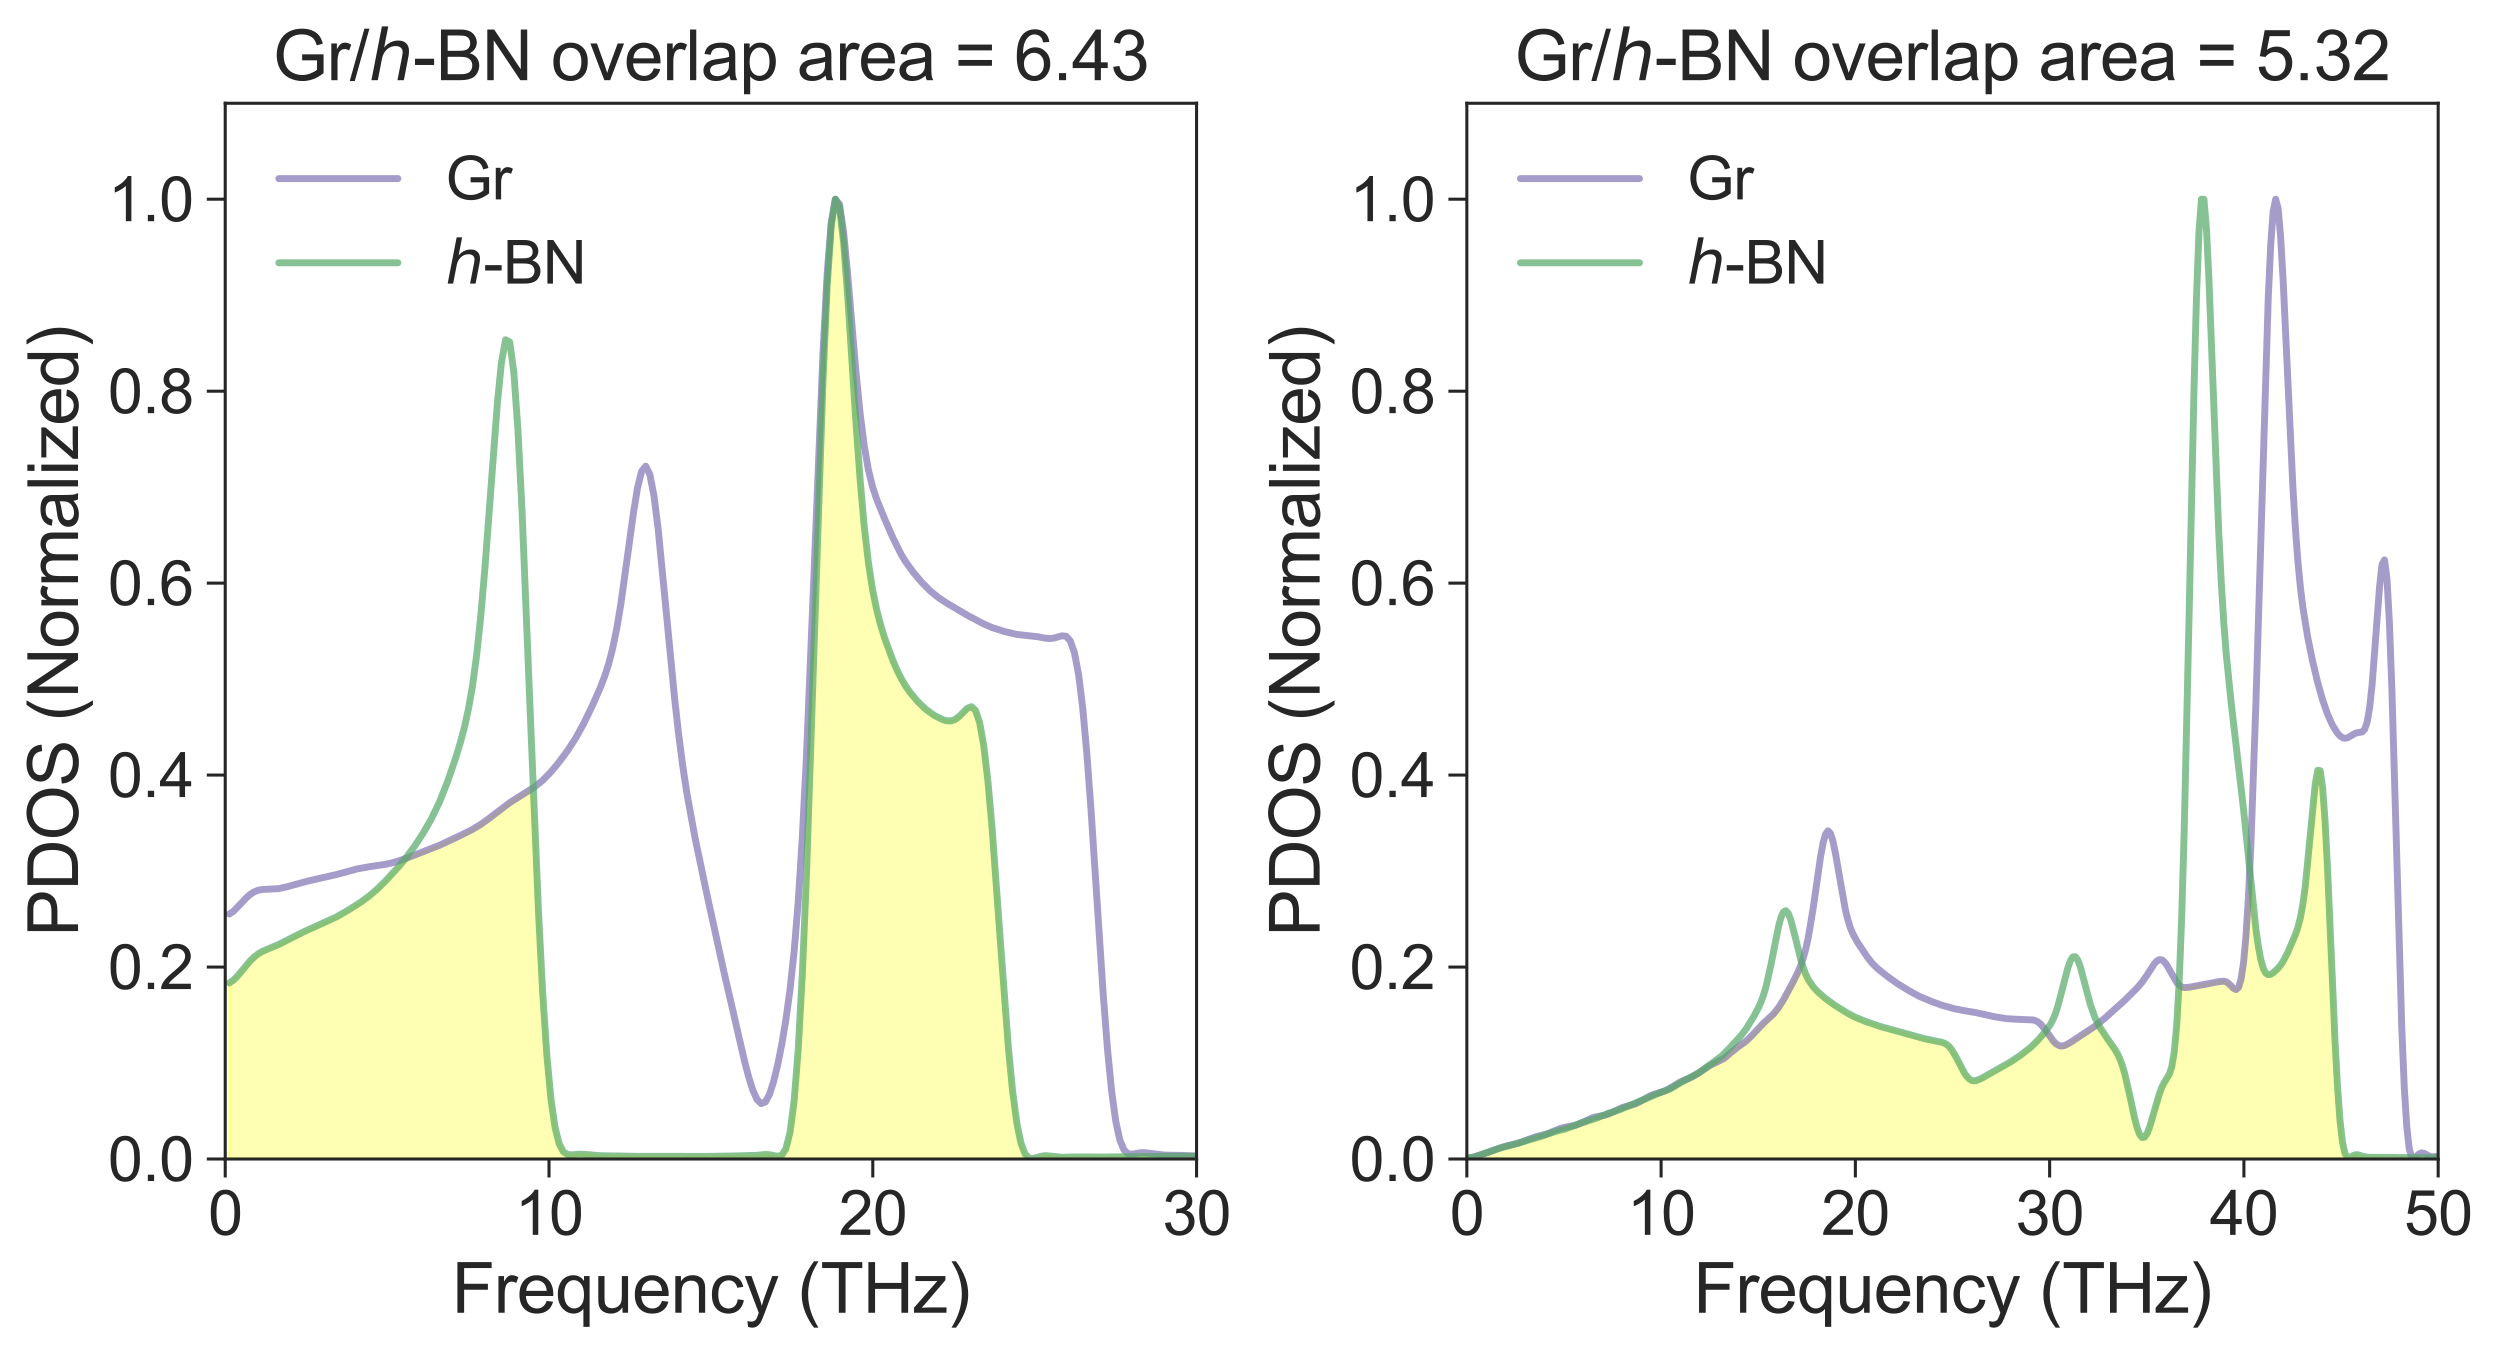 <?xml version="1.0" encoding="utf-8" standalone="no"?>
<!DOCTYPE svg PUBLIC "-//W3C//DTD SVG 1.1//EN"
  "http://www.w3.org/Graphics/SVG/1.1/DTD/svg11.dtd">
<svg xmlns:xlink="http://www.w3.org/1999/xlink" width="650.915pt" height="352.788pt" viewBox="0 0 650.915 352.788" xmlns="http://www.w3.org/2000/svg" version="1.1">
 <defs>
  <style type="text/css">*{stroke-linejoin: round; stroke-linecap: butt}</style>
 </defs>
 <g id="figure_1">
  <g id="patch_1">
   <path d="M 0 352.788 
L 650.915 352.788 
L 650.915 0 
L 0 0 
z
" style="fill: #ffffff"/>
  </g>
  <g id="axes_1">
   <g id="patch_2">
    <path d="M 58.643 301.764 
L 311.546 301.764 
L 311.546 26.88 
L 58.643 26.88 
z
" style="fill: #ffffff"/>
   </g>
   <g id="matplotlib.axis_1">
    <g id="xtick_1">
     <g id="line2d_1">
      <defs>
       <path id="m885452ae86" d="M 0 0 
L 0 4.8 
" style="stroke: #262626; stroke-width: 0.8"/>
      </defs>
      <g>
       <use xlink:href="#m885452ae86" x="58.643" y="301.764" style="fill: #262626; stroke: #262626; stroke-width: 0.8"/>
      </g>
     </g>
     <g id="text_1">
      <!-- 0 -->
      <g style="fill: #262626" transform="translate(54.194 321.517) scale(0.16 -0.16)">
       <defs>
        <path id="ArialMT-30" d="M 266 2259 
Q 266 3072 433 3567 
Q 600 4063 929 4331 
Q 1259 4600 1759 4600 
Q 2128 4600 2406 4451 
Q 2684 4303 2865 4023 
Q 3047 3744 3150 3342 
Q 3253 2941 3253 2259 
Q 3253 1453 3087 958 
Q 2922 463 2592 192 
Q 2263 -78 1759 -78 
Q 1097 -78 719 397 
Q 266 969 266 2259 
z
M 844 2259 
Q 844 1131 1108 757 
Q 1372 384 1759 384 
Q 2147 384 2411 759 
Q 2675 1134 2675 2259 
Q 2675 3391 2411 3762 
Q 2147 4134 1753 4134 
Q 1366 4134 1134 3806 
Q 844 3388 844 2259 
z
" transform="scale(0.016)"/>
       </defs>
       <use xlink:href="#ArialMT-30"/>
      </g>
     </g>
    </g>
    <g id="xtick_2">
     <g id="line2d_2">
      <g>
       <use xlink:href="#m885452ae86" x="142.944" y="301.764" style="fill: #262626; stroke: #262626; stroke-width: 0.8"/>
      </g>
     </g>
     <g id="text_2">
      <!-- 10 -->
      <g style="fill: #262626" transform="translate(134.047 321.517) scale(0.16 -0.16)">
       <defs>
        <path id="ArialMT-31" d="M 2384 0 
L 1822 0 
L 1822 3584 
Q 1619 3391 1289 3197 
Q 959 3003 697 2906 
L 697 3450 
Q 1169 3672 1522 3987 
Q 1875 4303 2022 4600 
L 2384 4600 
L 2384 0 
z
" transform="scale(0.016)"/>
       </defs>
       <use xlink:href="#ArialMT-31"/>
       <use xlink:href="#ArialMT-30" x="55.615"/>
      </g>
     </g>
    </g>
    <g id="xtick_3">
     <g id="line2d_3">
      <g>
       <use xlink:href="#m885452ae86" x="227.245" y="301.764" style="fill: #262626; stroke: #262626; stroke-width: 0.8"/>
      </g>
     </g>
     <g id="text_3">
      <!-- 20 -->
      <g style="fill: #262626" transform="translate(218.348 321.517) scale(0.16 -0.16)">
       <defs>
        <path id="ArialMT-32" d="M 3222 541 
L 3222 0 
L 194 0 
Q 188 203 259 391 
Q 375 700 629 1000 
Q 884 1300 1366 1694 
Q 2113 2306 2375 2664 
Q 2638 3022 2638 3341 
Q 2638 3675 2398 3904 
Q 2159 4134 1775 4134 
Q 1369 4134 1125 3890 
Q 881 3647 878 3216 
L 300 3275 
Q 359 3922 746 4261 
Q 1134 4600 1788 4600 
Q 2447 4600 2831 4234 
Q 3216 3869 3216 3328 
Q 3216 3053 3103 2787 
Q 2991 2522 2730 2228 
Q 2469 1934 1863 1422 
Q 1356 997 1212 845 
Q 1069 694 975 541 
L 3222 541 
z
" transform="scale(0.016)"/>
       </defs>
       <use xlink:href="#ArialMT-32"/>
       <use xlink:href="#ArialMT-30" x="55.615"/>
      </g>
     </g>
    </g>
    <g id="xtick_4">
     <g id="line2d_4">
      <g>
       <use xlink:href="#m885452ae86" x="311.546" y="301.764" style="fill: #262626; stroke: #262626; stroke-width: 0.8"/>
      </g>
     </g>
     <g id="text_4">
      <!-- 30 -->
      <g style="fill: #262626" transform="translate(302.649 321.517) scale(0.16 -0.16)">
       <defs>
        <path id="ArialMT-33" d="M 269 1209 
L 831 1284 
Q 928 806 1161 595 
Q 1394 384 1728 384 
Q 2125 384 2398 659 
Q 2672 934 2672 1341 
Q 2672 1728 2419 1979 
Q 2166 2231 1775 2231 
Q 1616 2231 1378 2169 
L 1441 2663 
Q 1497 2656 1531 2656 
Q 1891 2656 2178 2843 
Q 2466 3031 2466 3422 
Q 2466 3731 2256 3934 
Q 2047 4138 1716 4138 
Q 1388 4138 1169 3931 
Q 950 3725 888 3313 
L 325 3413 
Q 428 3978 793 4289 
Q 1159 4600 1703 4600 
Q 2078 4600 2393 4439 
Q 2709 4278 2876 4000 
Q 3044 3722 3044 3409 
Q 3044 3113 2884 2869 
Q 2725 2625 2413 2481 
Q 2819 2388 3044 2092 
Q 3269 1797 3269 1353 
Q 3269 753 2831 336 
Q 2394 -81 1725 -81 
Q 1122 -81 723 278 
Q 325 638 269 1209 
z
" transform="scale(0.016)"/>
       </defs>
       <use xlink:href="#ArialMT-33"/>
       <use xlink:href="#ArialMT-30" x="55.615"/>
      </g>
     </g>
    </g>
    <g id="text_5">
     <!-- Frequency (THz) -->
     <g style="fill: #262626" transform="translate(117.586 341.8) scale(0.18 -0.18)">
      <defs>
       <path id="ArialMT-46" d="M 525 0 
L 525 4581 
L 3616 4581 
L 3616 4041 
L 1131 4041 
L 1131 2622 
L 3281 2622 
L 3281 2081 
L 1131 2081 
L 1131 0 
L 525 0 
z
" transform="scale(0.016)"/>
       <path id="ArialMT-72" d="M 416 0 
L 416 3319 
L 922 3319 
L 922 2816 
Q 1116 3169 1280 3281 
Q 1444 3394 1641 3394 
Q 1925 3394 2219 3213 
L 2025 2691 
Q 1819 2813 1613 2813 
Q 1428 2813 1281 2702 
Q 1134 2591 1072 2394 
Q 978 2094 978 1738 
L 978 0 
L 416 0 
z
" transform="scale(0.016)"/>
       <path id="ArialMT-65" d="M 2694 1069 
L 3275 997 
Q 3138 488 2766 206 
Q 2394 -75 1816 -75 
Q 1088 -75 661 373 
Q 234 822 234 1631 
Q 234 2469 665 2931 
Q 1097 3394 1784 3394 
Q 2450 3394 2872 2941 
Q 3294 2488 3294 1666 
Q 3294 1616 3291 1516 
L 816 1516 
Q 847 969 1125 678 
Q 1403 388 1819 388 
Q 2128 388 2347 550 
Q 2566 713 2694 1069 
z
M 847 1978 
L 2700 1978 
Q 2663 2397 2488 2606 
Q 2219 2931 1791 2931 
Q 1403 2931 1139 2672 
Q 875 2413 847 1978 
z
" transform="scale(0.016)"/>
       <path id="ArialMT-71" d="M 2538 -1272 
L 2538 353 
Q 2406 169 2170 47 
Q 1934 -75 1669 -75 
Q 1078 -75 651 397 
Q 225 869 225 1691 
Q 225 2191 398 2587 
Q 572 2984 901 3189 
Q 1231 3394 1625 3394 
Q 2241 3394 2594 2875 
L 2594 3319 
L 3100 3319 
L 3100 -1272 
L 2538 -1272 
z
M 803 1669 
Q 803 1028 1072 708 
Q 1341 388 1716 388 
Q 2075 388 2334 692 
Q 2594 997 2594 1619 
Q 2594 2281 2320 2615 
Q 2047 2950 1678 2950 
Q 1313 2950 1058 2639 
Q 803 2328 803 1669 
z
" transform="scale(0.016)"/>
       <path id="ArialMT-75" d="M 2597 0 
L 2597 488 
Q 2209 -75 1544 -75 
Q 1250 -75 995 37 
Q 741 150 617 320 
Q 494 491 444 738 
Q 409 903 409 1263 
L 409 3319 
L 972 3319 
L 972 1478 
Q 972 1038 1006 884 
Q 1059 663 1231 536 
Q 1403 409 1656 409 
Q 1909 409 2131 539 
Q 2353 669 2445 892 
Q 2538 1116 2538 1541 
L 2538 3319 
L 3100 3319 
L 3100 0 
L 2597 0 
z
" transform="scale(0.016)"/>
       <path id="ArialMT-6e" d="M 422 0 
L 422 3319 
L 928 3319 
L 928 2847 
Q 1294 3394 1984 3394 
Q 2284 3394 2536 3286 
Q 2788 3178 2913 3003 
Q 3038 2828 3088 2588 
Q 3119 2431 3119 2041 
L 3119 0 
L 2556 0 
L 2556 2019 
Q 2556 2363 2490 2533 
Q 2425 2703 2258 2804 
Q 2091 2906 1866 2906 
Q 1506 2906 1245 2678 
Q 984 2450 984 1813 
L 984 0 
L 422 0 
z
" transform="scale(0.016)"/>
       <path id="ArialMT-63" d="M 2588 1216 
L 3141 1144 
Q 3050 572 2676 248 
Q 2303 -75 1759 -75 
Q 1078 -75 664 370 
Q 250 816 250 1647 
Q 250 2184 428 2587 
Q 606 2991 970 3192 
Q 1334 3394 1763 3394 
Q 2303 3394 2647 3120 
Q 2991 2847 3088 2344 
L 2541 2259 
Q 2463 2594 2264 2762 
Q 2066 2931 1784 2931 
Q 1359 2931 1093 2626 
Q 828 2322 828 1663 
Q 828 994 1084 691 
Q 1341 388 1753 388 
Q 2084 388 2306 591 
Q 2528 794 2588 1216 
z
" transform="scale(0.016)"/>
       <path id="ArialMT-79" d="M 397 -1278 
L 334 -750 
Q 519 -800 656 -800 
Q 844 -800 956 -737 
Q 1069 -675 1141 -563 
Q 1194 -478 1313 -144 
Q 1328 -97 1363 -6 
L 103 3319 
L 709 3319 
L 1400 1397 
Q 1534 1031 1641 628 
Q 1738 1016 1872 1384 
L 2581 3319 
L 3144 3319 
L 1881 -56 
Q 1678 -603 1566 -809 
Q 1416 -1088 1222 -1217 
Q 1028 -1347 759 -1347 
Q 597 -1347 397 -1278 
z
" transform="scale(0.016)"/>
       <path id="ArialMT-20" transform="scale(0.016)"/>
       <path id="ArialMT-28" d="M 1497 -1347 
Q 1031 -759 709 28 
Q 388 816 388 1659 
Q 388 2403 628 3084 
Q 909 3875 1497 4659 
L 1900 4659 
Q 1522 4009 1400 3731 
Q 1209 3300 1100 2831 
Q 966 2247 966 1656 
Q 966 153 1900 -1347 
L 1497 -1347 
z
" transform="scale(0.016)"/>
       <path id="ArialMT-54" d="M 1659 0 
L 1659 4041 
L 150 4041 
L 150 4581 
L 3781 4581 
L 3781 4041 
L 2266 4041 
L 2266 0 
L 1659 0 
z
" transform="scale(0.016)"/>
       <path id="ArialMT-48" d="M 513 0 
L 513 4581 
L 1119 4581 
L 1119 2700 
L 3500 2700 
L 3500 4581 
L 4106 4581 
L 4106 0 
L 3500 0 
L 3500 2159 
L 1119 2159 
L 1119 0 
L 513 0 
z
" transform="scale(0.016)"/>
       <path id="ArialMT-7a" d="M 125 0 
L 125 456 
L 2238 2881 
Q 1878 2863 1603 2863 
L 250 2863 
L 250 3319 
L 2963 3319 
L 2963 2947 
L 1166 841 
L 819 456 
Q 1197 484 1528 484 
L 3063 484 
L 3063 0 
L 125 0 
z
" transform="scale(0.016)"/>
       <path id="ArialMT-29" d="M 791 -1347 
L 388 -1347 
Q 1322 153 1322 1656 
Q 1322 2244 1188 2822 
Q 1081 3291 891 3722 
Q 769 4003 388 4659 
L 791 4659 
Q 1378 3875 1659 3084 
Q 1900 2403 1900 1659 
Q 1900 816 1576 28 
Q 1253 -759 791 -1347 
z
" transform="scale(0.016)"/>
      </defs>
      <use xlink:href="#ArialMT-46"/>
      <use xlink:href="#ArialMT-72" x="61.084"/>
      <use xlink:href="#ArialMT-65" x="94.385"/>
      <use xlink:href="#ArialMT-71" x="150"/>
      <use xlink:href="#ArialMT-75" x="205.615"/>
      <use xlink:href="#ArialMT-65" x="261.23"/>
      <use xlink:href="#ArialMT-6e" x="316.846"/>
      <use xlink:href="#ArialMT-63" x="372.461"/>
      <use xlink:href="#ArialMT-79" x="422.461"/>
      <use xlink:href="#ArialMT-20" x="472.461"/>
      <use xlink:href="#ArialMT-28" x="500.244"/>
      <use xlink:href="#ArialMT-54" x="533.545"/>
      <use xlink:href="#ArialMT-48" x="594.629"/>
      <use xlink:href="#ArialMT-7a" x="666.846"/>
      <use xlink:href="#ArialMT-29" x="716.846"/>
     </g>
    </g>
   </g>
   <g id="matplotlib.axis_2">
    <g id="ytick_1">
     <g id="line2d_5">
      <defs>
       <path id="m44d6a5bed1" d="M 0 0 
L -4.8 0 
" style="stroke: #262626; stroke-width: 0.8"/>
      </defs>
      <g>
       <use xlink:href="#m44d6a5bed1" x="58.643" y="301.764" style="fill: #262626; stroke: #262626; stroke-width: 0.8"/>
      </g>
     </g>
     <g id="text_6">
      <!-- 0.0 -->
      <g style="fill: #262626" transform="translate(28.103 307.49) scale(0.16 -0.16)">
       <defs>
        <path id="ArialMT-2e" d="M 581 0 
L 581 641 
L 1222 641 
L 1222 0 
L 581 0 
z
" transform="scale(0.016)"/>
       </defs>
       <use xlink:href="#ArialMT-30"/>
       <use xlink:href="#ArialMT-2e" x="55.615"/>
       <use xlink:href="#ArialMT-30" x="83.398"/>
      </g>
     </g>
    </g>
    <g id="ytick_2">
     <g id="line2d_6">
      <g>
       <use xlink:href="#m44d6a5bed1" x="58.643" y="251.785" style="fill: #262626; stroke: #262626; stroke-width: 0.8"/>
      </g>
     </g>
     <g id="text_7">
      <!-- 0.2 -->
      <g style="fill: #262626" transform="translate(28.103 257.511) scale(0.16 -0.16)">
       <use xlink:href="#ArialMT-30"/>
       <use xlink:href="#ArialMT-2e" x="55.615"/>
       <use xlink:href="#ArialMT-32" x="83.398"/>
      </g>
     </g>
    </g>
    <g id="ytick_3">
     <g id="line2d_7">
      <g>
       <use xlink:href="#m44d6a5bed1" x="58.643" y="201.806" style="fill: #262626; stroke: #262626; stroke-width: 0.8"/>
      </g>
     </g>
     <g id="text_8">
      <!-- 0.4 -->
      <g style="fill: #262626" transform="translate(28.103 207.532) scale(0.16 -0.16)">
       <defs>
        <path id="ArialMT-34" d="M 2069 0 
L 2069 1097 
L 81 1097 
L 81 1613 
L 2172 4581 
L 2631 4581 
L 2631 1613 
L 3250 1613 
L 3250 1097 
L 2631 1097 
L 2631 0 
L 2069 0 
z
M 2069 1613 
L 2069 3678 
L 634 1613 
L 2069 1613 
z
" transform="scale(0.016)"/>
       </defs>
       <use xlink:href="#ArialMT-30"/>
       <use xlink:href="#ArialMT-2e" x="55.615"/>
       <use xlink:href="#ArialMT-34" x="83.398"/>
      </g>
     </g>
    </g>
    <g id="ytick_4">
     <g id="line2d_8">
      <g>
       <use xlink:href="#m44d6a5bed1" x="58.643" y="151.827" style="fill: #262626; stroke: #262626; stroke-width: 0.8"/>
      </g>
     </g>
     <g id="text_9">
      <!-- 0.6 -->
      <g style="fill: #262626" transform="translate(28.103 157.554) scale(0.16 -0.16)">
       <defs>
        <path id="ArialMT-36" d="M 3184 3459 
L 2625 3416 
Q 2550 3747 2413 3897 
Q 2184 4138 1850 4138 
Q 1581 4138 1378 3988 
Q 1113 3794 959 3422 
Q 806 3050 800 2363 
Q 1003 2672 1297 2822 
Q 1591 2972 1913 2972 
Q 2475 2972 2870 2558 
Q 3266 2144 3266 1488 
Q 3266 1056 3080 686 
Q 2894 316 2569 119 
Q 2244 -78 1831 -78 
Q 1128 -78 684 439 
Q 241 956 241 2144 
Q 241 3472 731 4075 
Q 1159 4600 1884 4600 
Q 2425 4600 2770 4297 
Q 3116 3994 3184 3459 
z
M 888 1484 
Q 888 1194 1011 928 
Q 1134 663 1356 523 
Q 1578 384 1822 384 
Q 2178 384 2434 671 
Q 2691 959 2691 1453 
Q 2691 1928 2437 2201 
Q 2184 2475 1800 2475 
Q 1419 2475 1153 2201 
Q 888 1928 888 1484 
z
" transform="scale(0.016)"/>
       </defs>
       <use xlink:href="#ArialMT-30"/>
       <use xlink:href="#ArialMT-2e" x="55.615"/>
       <use xlink:href="#ArialMT-36" x="83.398"/>
      </g>
     </g>
    </g>
    <g id="ytick_5">
     <g id="line2d_9">
      <g>
       <use xlink:href="#m44d6a5bed1" x="58.643" y="101.848" style="fill: #262626; stroke: #262626; stroke-width: 0.8"/>
      </g>
     </g>
     <g id="text_10">
      <!-- 0.8 -->
      <g style="fill: #262626" transform="translate(28.103 107.575) scale(0.16 -0.16)">
       <defs>
        <path id="ArialMT-38" d="M 1131 2484 
Q 781 2613 612 2850 
Q 444 3088 444 3419 
Q 444 3919 803 4259 
Q 1163 4600 1759 4600 
Q 2359 4600 2725 4251 
Q 3091 3903 3091 3403 
Q 3091 3084 2923 2848 
Q 2756 2613 2416 2484 
Q 2838 2347 3058 2040 
Q 3278 1734 3278 1309 
Q 3278 722 2862 322 
Q 2447 -78 1769 -78 
Q 1091 -78 675 323 
Q 259 725 259 1325 
Q 259 1772 486 2073 
Q 713 2375 1131 2484 
z
M 1019 3438 
Q 1019 3113 1228 2906 
Q 1438 2700 1772 2700 
Q 2097 2700 2305 2904 
Q 2513 3109 2513 3406 
Q 2513 3716 2298 3927 
Q 2084 4138 1766 4138 
Q 1444 4138 1231 3931 
Q 1019 3725 1019 3438 
z
M 838 1322 
Q 838 1081 952 856 
Q 1066 631 1291 507 
Q 1516 384 1775 384 
Q 2178 384 2440 643 
Q 2703 903 2703 1303 
Q 2703 1709 2433 1975 
Q 2163 2241 1756 2241 
Q 1359 2241 1098 1978 
Q 838 1716 838 1322 
z
" transform="scale(0.016)"/>
       </defs>
       <use xlink:href="#ArialMT-30"/>
       <use xlink:href="#ArialMT-2e" x="55.615"/>
       <use xlink:href="#ArialMT-38" x="83.398"/>
      </g>
     </g>
    </g>
    <g id="ytick_6">
     <g id="line2d_10">
      <g>
       <use xlink:href="#m44d6a5bed1" x="58.643" y="51.869" style="fill: #262626; stroke: #262626; stroke-width: 0.8"/>
      </g>
     </g>
     <g id="text_11">
      <!-- 1.0 -->
      <g style="fill: #262626" transform="translate(28.103 57.596) scale(0.16 -0.16)">
       <use xlink:href="#ArialMT-31"/>
       <use xlink:href="#ArialMT-2e" x="55.615"/>
       <use xlink:href="#ArialMT-30" x="83.398"/>
      </g>
     </g>
    </g>
    <g id="text_12">
     <!-- PDOS (Normalized) -->
     <g style="fill: #262626" transform="translate(20.315 243.834) rotate(-90) scale(0.18 -0.18)">
      <defs>
       <path id="ArialMT-50" d="M 494 0 
L 494 4581 
L 2222 4581 
Q 2678 4581 2919 4538 
Q 3256 4481 3484 4323 
Q 3713 4166 3852 3881 
Q 3991 3597 3991 3256 
Q 3991 2672 3619 2267 
Q 3247 1863 2275 1863 
L 1100 1863 
L 1100 0 
L 494 0 
z
M 1100 2403 
L 2284 2403 
Q 2872 2403 3119 2622 
Q 3366 2841 3366 3238 
Q 3366 3525 3220 3729 
Q 3075 3934 2838 4000 
Q 2684 4041 2272 4041 
L 1100 4041 
L 1100 2403 
z
" transform="scale(0.016)"/>
       <path id="ArialMT-44" d="M 494 0 
L 494 4581 
L 2072 4581 
Q 2606 4581 2888 4516 
Q 3281 4425 3559 4188 
Q 3922 3881 4101 3404 
Q 4281 2928 4281 2316 
Q 4281 1794 4159 1391 
Q 4038 988 3847 723 
Q 3656 459 3429 307 
Q 3203 156 2883 78 
Q 2563 0 2147 0 
L 494 0 
z
M 1100 541 
L 2078 541 
Q 2531 541 2789 625 
Q 3047 709 3200 863 
Q 3416 1078 3536 1442 
Q 3656 1806 3656 2325 
Q 3656 3044 3420 3430 
Q 3184 3816 2847 3947 
Q 2603 4041 2063 4041 
L 1100 4041 
L 1100 541 
z
" transform="scale(0.016)"/>
       <path id="ArialMT-4f" d="M 309 2231 
Q 309 3372 921 4017 
Q 1534 4663 2503 4663 
Q 3138 4663 3647 4359 
Q 4156 4056 4423 3514 
Q 4691 2972 4691 2284 
Q 4691 1588 4409 1038 
Q 4128 488 3612 205 
Q 3097 -78 2500 -78 
Q 1853 -78 1343 234 
Q 834 547 571 1087 
Q 309 1628 309 2231 
z
M 934 2222 
Q 934 1394 1379 917 
Q 1825 441 2497 441 
Q 3181 441 3623 922 
Q 4066 1403 4066 2288 
Q 4066 2847 3877 3264 
Q 3688 3681 3323 3911 
Q 2959 4141 2506 4141 
Q 1863 4141 1398 3698 
Q 934 3256 934 2222 
z
" transform="scale(0.016)"/>
       <path id="ArialMT-53" d="M 288 1472 
L 859 1522 
Q 900 1178 1048 958 
Q 1197 738 1509 602 
Q 1822 466 2213 466 
Q 2559 466 2825 569 
Q 3091 672 3220 851 
Q 3350 1031 3350 1244 
Q 3350 1459 3225 1620 
Q 3100 1781 2813 1891 
Q 2628 1963 1997 2114 
Q 1366 2266 1113 2400 
Q 784 2572 623 2826 
Q 463 3081 463 3397 
Q 463 3744 659 4045 
Q 856 4347 1234 4503 
Q 1613 4659 2075 4659 
Q 2584 4659 2973 4495 
Q 3363 4331 3572 4012 
Q 3781 3694 3797 3291 
L 3216 3247 
Q 3169 3681 2898 3903 
Q 2628 4125 2100 4125 
Q 1550 4125 1298 3923 
Q 1047 3722 1047 3438 
Q 1047 3191 1225 3031 
Q 1400 2872 2139 2705 
Q 2878 2538 3153 2413 
Q 3553 2228 3743 1945 
Q 3934 1663 3934 1294 
Q 3934 928 3725 604 
Q 3516 281 3123 101 
Q 2731 -78 2241 -78 
Q 1619 -78 1198 103 
Q 778 284 539 648 
Q 300 1013 288 1472 
z
" transform="scale(0.016)"/>
       <path id="ArialMT-4e" d="M 488 0 
L 488 4581 
L 1109 4581 
L 3516 984 
L 3516 4581 
L 4097 4581 
L 4097 0 
L 3475 0 
L 1069 3600 
L 1069 0 
L 488 0 
z
" transform="scale(0.016)"/>
       <path id="ArialMT-6f" d="M 213 1659 
Q 213 2581 725 3025 
Q 1153 3394 1769 3394 
Q 2453 3394 2887 2945 
Q 3322 2497 3322 1706 
Q 3322 1066 3130 698 
Q 2938 331 2570 128 
Q 2203 -75 1769 -75 
Q 1072 -75 642 372 
Q 213 819 213 1659 
z
M 791 1659 
Q 791 1022 1069 705 
Q 1347 388 1769 388 
Q 2188 388 2466 706 
Q 2744 1025 2744 1678 
Q 2744 2294 2464 2611 
Q 2184 2928 1769 2928 
Q 1347 2928 1069 2612 
Q 791 2297 791 1659 
z
" transform="scale(0.016)"/>
       <path id="ArialMT-6d" d="M 422 0 
L 422 3319 
L 925 3319 
L 925 2853 
Q 1081 3097 1340 3245 
Q 1600 3394 1931 3394 
Q 2300 3394 2536 3241 
Q 2772 3088 2869 2813 
Q 3263 3394 3894 3394 
Q 4388 3394 4653 3120 
Q 4919 2847 4919 2278 
L 4919 0 
L 4359 0 
L 4359 2091 
Q 4359 2428 4304 2576 
Q 4250 2725 4106 2815 
Q 3963 2906 3769 2906 
Q 3419 2906 3187 2673 
Q 2956 2441 2956 1928 
L 2956 0 
L 2394 0 
L 2394 2156 
Q 2394 2531 2256 2718 
Q 2119 2906 1806 2906 
Q 1569 2906 1367 2781 
Q 1166 2656 1075 2415 
Q 984 2175 984 1722 
L 984 0 
L 422 0 
z
" transform="scale(0.016)"/>
       <path id="ArialMT-61" d="M 2588 409 
Q 2275 144 1986 34 
Q 1697 -75 1366 -75 
Q 819 -75 525 192 
Q 231 459 231 875 
Q 231 1119 342 1320 
Q 453 1522 633 1644 
Q 813 1766 1038 1828 
Q 1203 1872 1538 1913 
Q 2219 1994 2541 2106 
Q 2544 2222 2544 2253 
Q 2544 2597 2384 2738 
Q 2169 2928 1744 2928 
Q 1347 2928 1158 2789 
Q 969 2650 878 2297 
L 328 2372 
Q 403 2725 575 2942 
Q 747 3159 1072 3276 
Q 1397 3394 1825 3394 
Q 2250 3394 2515 3294 
Q 2781 3194 2906 3042 
Q 3031 2891 3081 2659 
Q 3109 2516 3109 2141 
L 3109 1391 
Q 3109 606 3145 398 
Q 3181 191 3288 0 
L 2700 0 
Q 2613 175 2588 409 
z
M 2541 1666 
Q 2234 1541 1622 1453 
Q 1275 1403 1131 1340 
Q 988 1278 909 1158 
Q 831 1038 831 891 
Q 831 666 1001 516 
Q 1172 366 1500 366 
Q 1825 366 2078 508 
Q 2331 650 2450 897 
Q 2541 1088 2541 1459 
L 2541 1666 
z
" transform="scale(0.016)"/>
       <path id="ArialMT-6c" d="M 409 0 
L 409 4581 
L 972 4581 
L 972 0 
L 409 0 
z
" transform="scale(0.016)"/>
       <path id="ArialMT-69" d="M 425 3934 
L 425 4581 
L 988 4581 
L 988 3934 
L 425 3934 
z
M 425 0 
L 425 3319 
L 988 3319 
L 988 0 
L 425 0 
z
" transform="scale(0.016)"/>
       <path id="ArialMT-64" d="M 2575 0 
L 2575 419 
Q 2259 -75 1647 -75 
Q 1250 -75 917 144 
Q 584 363 401 755 
Q 219 1147 219 1656 
Q 219 2153 384 2558 
Q 550 2963 881 3178 
Q 1213 3394 1622 3394 
Q 1922 3394 2156 3267 
Q 2391 3141 2538 2938 
L 2538 4581 
L 3097 4581 
L 3097 0 
L 2575 0 
z
M 797 1656 
Q 797 1019 1065 703 
Q 1334 388 1700 388 
Q 2069 388 2326 689 
Q 2584 991 2584 1609 
Q 2584 2291 2321 2609 
Q 2059 2928 1675 2928 
Q 1300 2928 1048 2622 
Q 797 2316 797 1656 
z
" transform="scale(0.016)"/>
      </defs>
      <use xlink:href="#ArialMT-50"/>
      <use xlink:href="#ArialMT-44" x="66.699"/>
      <use xlink:href="#ArialMT-4f" x="138.916"/>
      <use xlink:href="#ArialMT-53" x="216.699"/>
      <use xlink:href="#ArialMT-20" x="283.398"/>
      <use xlink:href="#ArialMT-28" x="311.182"/>
      <use xlink:href="#ArialMT-4e" x="344.482"/>
      <use xlink:href="#ArialMT-6f" x="416.699"/>
      <use xlink:href="#ArialMT-72" x="472.314"/>
      <use xlink:href="#ArialMT-6d" x="505.615"/>
      <use xlink:href="#ArialMT-61" x="588.916"/>
      <use xlink:href="#ArialMT-6c" x="644.531"/>
      <use xlink:href="#ArialMT-69" x="666.748"/>
      <use xlink:href="#ArialMT-7a" x="688.965"/>
      <use xlink:href="#ArialMT-65" x="738.965"/>
      <use xlink:href="#ArialMT-64" x="794.58"/>
      <use xlink:href="#ArialMT-29" x="850.195"/>
     </g>
    </g>
   </g>
   <g id="PolyCollection_1">
    <defs>
     <path id="mc396e93164" d="M 59.716 -51.024 
L 59.716 -96.872 
L 60.79 -97.598 
L 61.863 -98.685 
L 62.937 -99.979 
L 64.01 -101.315 
L 65.083 -102.554 
L 66.157 -103.604 
L 67.23 -104.437 
L 68.303 -105.073 
L 69.377 -105.571 
L 70.45 -106.003 
L 71.523 -106.432 
L 72.597 -106.896 
L 73.67 -107.409 
L 74.743 -107.963 
L 75.817 -108.535 
L 76.89 -109.102 
L 77.963 -109.646 
L 79.037 -110.159 
L 80.11 -110.644 
L 81.184 -111.108 
L 82.257 -111.563 
L 83.33 -112.021 
L 84.404 -112.493 
L 85.477 -112.988 
L 86.55 -113.514 
L 87.624 -114.073 
L 88.697 -114.666 
L 89.77 -115.287 
L 90.844 -115.932 
L 91.917 -116.596 
L 92.99 -117.28 
L 94.064 -117.994 
L 95.137 -118.752 
L 96.211 -119.569 
L 97.284 -120.458 
L 98.357 -121.424 
L 99.431 -122.459 
L 100.504 -123.55 
L 101.577 -124.685 
L 102.651 -125.855 
L 103.724 -127.065 
L 104.797 -128.326 
L 105.871 -129.347 
L 106.944 -129.756 
L 108.017 -130.169 
L 109.091 -130.58 
L 110.164 -130.988 
L 111.237 -131.398 
L 112.311 -131.819 
L 113.384 -132.258 
L 114.458 -132.72 
L 115.531 -133.204 
L 116.604 -133.705 
L 117.678 -134.215 
L 118.751 -134.726 
L 119.824 -135.237 
L 120.898 -135.753 
L 121.971 -136.288 
L 123.044 -136.858 
L 124.118 -137.478 
L 125.191 -138.16 
L 126.264 -138.906 
L 127.338 -139.706 
L 128.411 -140.542 
L 129.484 -141.392 
L 130.558 -142.23 
L 131.631 -143.038 
L 132.705 -143.802 
L 133.778 -144.519 
L 134.851 -145.193 
L 135.925 -145.84 
L 136.998 -146.483 
L 138.071 -147.151 
L 139.145 -139.724 
L 140.218 -115.1 
L 141.291 -94.365 
L 142.365 -78.235 
L 143.438 -66.716 
L 144.511 -59.262 
L 145.585 -54.994 
L 146.658 -52.934 
L 147.731 -52.197 
L 148.805 -52.098 
L 149.878 -52.198 
L 150.952 -52.272 
L 152.025 -52.253 
L 153.098 -52.161 
L 154.172 -52.046 
L 155.245 -51.947 
L 156.318 -51.884 
L 157.392 -51.854 
L 158.465 -51.843 
L 159.538 -51.836 
L 160.612 -51.822 
L 161.685 -51.801 
L 162.758 -51.775 
L 163.832 -51.752 
L 164.905 -51.734 
L 165.978 -51.722 
L 167.052 -51.715 
L 168.125 -51.709 
L 169.199 -51.701 
L 170.272 -51.692 
L 171.345 -51.684 
L 172.419 -51.678 
L 173.492 -51.676 
L 174.565 -51.675 
L 175.639 -51.675 
L 176.712 -51.673 
L 177.785 -51.67 
L 178.859 -51.669 
L 179.932 -51.671 
L 181.005 -51.679 
L 182.079 -51.691 
L 183.152 -51.701 
L 184.226 -51.707 
L 185.299 -51.708 
L 186.372 -51.709 
L 187.446 -51.718 
L 188.519 -51.739 
L 189.592 -51.772 
L 190.666 -51.807 
L 191.739 -51.83 
L 192.812 -51.833 
L 193.886 -51.825 
L 194.959 -51.83 
L 196.032 -51.881 
L 197.106 -51.987 
L 198.179 -52.12 
L 199.252 -52.201 
L 200.326 -52.141 
L 201.399 -51.924 
L 202.473 -51.721 
L 203.546 -52.02 
L 204.619 -53.69 
L 205.693 -57.951 
L 206.766 -66.208 
L 207.839 -79.753 
L 208.913 -99.398 
L 209.986 -125.127 
L 211.059 -155.88 
L 212.133 -189.551 
L 213.206 -223.243 
L 214.279 -253.734 
L 215.353 -278.067 
L 216.426 -294.105 
L 217.499 -300.919 
L 218.573 -298.919 
L 219.646 -289.686 
L 220.72 -275.561 
L 221.793 -259.128 
L 222.866 -242.704 
L 223.94 -227.972 
L 225.013 -215.824 
L 226.086 -206.421 
L 227.16 -199.395 
L 228.233 -194.127 
L 229.306 -189.992 
L 230.38 -186.52 
L 231.453 -183.447 
L 232.526 -180.681 
L 233.6 -178.221 
L 234.673 -176.081 
L 235.746 -174.249 
L 236.82 -172.678 
L 237.893 -171.309 
L 238.967 -170.096 
L 240.04 -169.016 
L 241.113 -168.063 
L 242.187 -167.235 
L 243.26 -166.521 
L 244.333 -165.913 
L 245.407 -165.425 
L 246.48 -165.113 
L 247.553 -165.079 
L 248.627 -165.432 
L 249.7 -166.214 
L 250.773 -167.307 
L 251.847 -168.364 
L 252.92 -168.79 
L 253.993 -167.812 
L 255.067 -164.625 
L 256.14 -158.598 
L 257.214 -149.46 
L 258.287 -137.434 
L 259.36 -123.249 
L 260.434 -108.03 
L 261.507 -93.085 
L 262.58 -79.644 
L 263.654 -68.628 
L 264.727 -60.497 
L 265.8 -55.22 
L 266.874 -52.361 
L 267.947 -51.243 
L 269.02 -51.143 
L 270.094 -51.452 
L 271.167 -51.764 
L 272.241 -51.898 
L 273.314 -51.848 
L 274.387 -51.699 
L 275.461 -51.552 
L 276.534 -51.472 
L 277.607 -51.471 
L 278.681 -51.518 
L 279.754 -51.571 
L 280.827 -51.598 
L 281.901 -51.591 
L 282.974 -51.561 
L 284.047 -51.531 
L 285.121 -51.516 
L 286.194 -51.521 
L 287.267 -51.54 
L 288.341 -51.559 
L 289.414 -51.57 
L 290.488 -51.57 
L 291.561 -51.565 
L 292.634 -51.563 
L 293.708 -51.571 
L 294.781 -51.59 
L 295.854 -51.616 
L 296.928 -51.643 
L 298.001 -51.666 
L 299.074 -51.682 
L 300.148 -51.694 
L 301.221 -51.703 
L 302.294 -51.714 
L 303.368 -51.726 
L 304.441 -51.737 
L 305.514 -51.746 
L 306.588 -51.749 
L 307.661 -51.748 
L 308.735 -51.743 
L 309.808 -51.738 
L 310.881 -51.735 
L 311.955 -51.735 
L 313.028 -51.737 
L 314.101 -51.739 
L 315.175 -51.739 
L 316.248 -51.739 
L 317.321 -51.726 
L 318.395 -51.705 
L 319.468 -51.693 
L 320.541 -51.689 
L 321.615 -51.69 
L 322.688 -51.689 
L 323.761 -51.683 
L 324.835 -51.673 
L 325.908 -51.662 
L 326.982 -51.653 
L 328.055 -51.648 
L 329.128 -51.642 
L 330.202 -51.631 
L 331.275 -51.621 
L 332.348 -51.61 
L 333.422 -51.6 
L 334.495 -51.59 
L 335.568 -51.582 
L 336.642 -51.574 
L 337.715 -51.568 
L 338.788 -51.562 
L 339.862 -51.555 
L 340.935 -51.548 
L 342.008 -51.54 
L 343.082 -51.532 
L 344.155 -51.523 
L 345.229 -51.515 
L 346.302 -51.508 
L 347.375 -51.501 
L 348.449 -51.496 
L 349.522 -51.492 
L 350.595 -51.491 
L 351.669 -51.492 
L 352.742 -51.496 
L 353.815 -51.504 
L 354.889 -51.513 
L 355.962 -51.524 
L 357.035 -51.536 
L 358.109 -51.548 
L 359.182 -51.56 
L 360.256 -51.573 
L 361.329 -51.587 
L 362.402 -51.604 
L 363.476 -51.62 
L 364.549 -51.617 
L 365.622 -51.613 
L 366.696 -51.61 
L 367.769 -51.607 
L 368.842 -51.605 
L 369.916 -51.604 
L 370.989 -51.604 
L 372.062 -51.605 
L 373.136 -51.606 
L 374.209 -51.608 
L 375.282 -51.609 
L 376.356 -51.61 
L 377.429 -51.611 
L 378.503 -51.613 
L 379.576 -51.616 
L 380.649 -51.62 
L 381.723 -51.623 
L 382.796 -51.627 
L 383.869 -51.631 
L 384.943 -51.635 
L 386.016 -51.64 
L 387.089 -51.645 
L 388.163 -51.652 
L 389.236 -51.659 
L 390.309 -51.667 
L 391.383 -51.677 
L 392.456 -51.689 
L 393.529 -51.706 
L 394.603 -51.728 
L 395.676 -51.758 
L 396.75 -51.77 
L 397.823 -51.737 
L 398.896 -51.704 
L 399.97 -51.673 
L 401.043 -51.645 
L 402.116 -51.621 
L 403.19 -51.601 
L 404.263 -51.585 
L 405.336 -51.573 
L 406.41 -51.563 
L 407.483 -51.557 
L 408.556 -51.552 
L 409.63 -51.548 
L 410.703 -51.545 
L 411.776 -51.544 
L 412.85 -51.544 
L 413.923 -51.545 
L 414.997 -51.547 
L 416.07 -51.55 
L 417.143 -51.553 
L 418.217 -51.558 
L 419.29 -51.563 
L 420.363 -51.571 
L 421.437 -51.581 
L 422.51 -51.593 
L 423.583 -51.607 
L 424.657 -51.621 
L 425.73 -51.633 
L 426.803 -51.639 
L 427.877 -51.637 
L 428.95 -51.623 
L 430.023 -51.598 
L 431.097 -51.561 
L 432.17 -51.515 
L 433.244 -51.464 
L 434.317 -51.411 
L 435.39 -51.361 
L 436.464 -51.316 
L 437.537 -51.28 
L 438.61 -51.252 
L 439.684 -51.232 
L 440.757 -51.218 
L 441.83 -51.208 
L 442.904 -51.2 
L 443.977 -51.193 
L 445.05 -51.188 
L 446.124 -51.182 
L 447.197 -51.177 
L 448.271 -51.173 
L 449.344 -51.168 
L 450.417 -51.163 
L 451.491 -51.158 
L 452.564 -51.153 
L 453.637 -51.147 
L 454.711 -51.141 
L 455.784 -51.135 
L 456.857 -51.129 
L 457.931 -51.123 
L 459.004 -51.118 
L 460.077 -51.113 
L 461.151 -51.108 
L 462.224 -51.104 
L 463.297 -51.1 
L 464.371 -51.096 
L 465.444 -51.093 
L 466.518 -51.089 
L 467.591 -51.086 
L 468.664 -51.084 
L 469.738 -51.081 
L 470.811 -51.079 
L 471.884 -51.076 
L 472.958 -51.074 
L 474.031 -51.073 
L 475.104 -51.071 
L 476.178 -51.069 
L 477.251 -51.068 
L 478.324 -51.066 
L 479.398 -51.065 
L 480.471 -51.064 
L 481.544 -51.063 
L 482.618 -51.062 
L 483.691 -51.061 
L 484.765 -51.06 
L 485.838 -51.059 
L 486.911 -51.058 
L 487.985 -51.058 
L 489.058 -51.057 
L 490.131 -51.056 
L 491.205 -51.056 
L 492.278 -51.055 
L 493.351 -51.054 
L 494.425 -51.053 
L 495.498 -51.053 
L 496.571 -51.052 
L 497.645 -51.051 
L 498.718 -51.051 
L 499.791 -51.05 
L 500.865 -51.049 
L 501.938 -51.048 
L 503.012 -51.047 
L 504.085 -51.045 
L 505.158 -51.044 
L 506.232 -51.042 
L 507.305 -51.04 
L 508.378 -51.038 
L 509.452 -51.037 
L 510.525 -51.035 
L 511.598 -51.034 
L 512.672 -51.033 
L 513.745 -51.032 
L 514.818 -51.031 
L 515.892 -51.031 
L 516.965 -51.031 
L 518.038 -51.03 
L 519.112 -51.03 
L 520.185 -51.03 
L 521.259 -51.03 
L 522.332 -51.03 
L 523.405 -51.03 
L 524.479 -51.03 
L 525.552 -51.03 
L 526.625 -51.031 
L 527.699 -51.031 
L 528.772 -51.031 
L 529.845 -51.032 
L 530.919 -51.032 
L 531.992 -51.033 
L 533.065 -51.033 
L 534.139 -51.034 
L 535.212 -51.034 
L 536.286 -51.034 
L 537.359 -51.034 
L 538.432 -51.034 
L 539.506 -51.034 
L 540.579 -51.034 
L 541.652 -51.033 
L 542.726 -51.033 
L 543.799 -51.033 
L 544.872 -51.033 
L 545.946 -51.033 
L 547.019 -51.033 
L 548.092 -51.032 
L 549.166 -51.032 
L 550.239 -51.032 
L 551.312 -51.032 
L 552.386 -51.032 
L 553.459 -51.032 
L 554.533 -51.032 
L 555.606 -51.032 
L 556.679 -51.032 
L 557.753 -51.031 
L 558.826 -51.031 
L 559.899 -51.031 
L 560.973 -51.031 
L 562.046 -51.031 
L 563.119 -51.031 
L 564.193 -51.031 
L 565.266 -51.031 
L 566.339 -51.031 
L 567.413 -51.031 
L 568.486 -51.031 
L 569.559 -51.03 
L 570.633 -51.03 
L 571.706 -51.03 
L 572.78 -51.03 
L 573.853 -51.03 
L 574.926 -51.03 
L 576 -51.03 
L 577.073 -51.03 
L 578.146 -51.03 
L 579.22 -51.03 
L 580.293 -51.03 
L 581.366 -51.03 
L 582.44 -51.03 
L 583.513 -51.03 
L 584.586 -51.03 
L 585.66 -51.03 
L 586.733 -51.03 
L 587.806 -51.03 
L 588.88 -51.03 
L 589.953 -51.03 
L 591.027 -51.03 
L 592.1 -51.029 
L 593.173 -51.029 
L 594.247 -51.029 
L 595.32 -51.029 
L 595.32 -51.024 
L 595.32 -51.024 
L 594.247 -51.024 
L 593.173 -51.024 
L 592.1 -51.024 
L 591.027 -51.024 
L 589.953 -51.024 
L 588.88 -51.024 
L 587.806 -51.024 
L 586.733 -51.024 
L 585.66 -51.024 
L 584.586 -51.024 
L 583.513 -51.024 
L 582.44 -51.024 
L 581.366 -51.024 
L 580.293 -51.024 
L 579.22 -51.024 
L 578.146 -51.024 
L 577.073 -51.024 
L 576 -51.024 
L 574.926 -51.024 
L 573.853 -51.024 
L 572.78 -51.024 
L 571.706 -51.024 
L 570.633 -51.024 
L 569.559 -51.024 
L 568.486 -51.024 
L 567.413 -51.024 
L 566.339 -51.024 
L 565.266 -51.024 
L 564.193 -51.024 
L 563.119 -51.024 
L 562.046 -51.024 
L 560.973 -51.024 
L 559.899 -51.024 
L 558.826 -51.024 
L 557.753 -51.024 
L 556.679 -51.024 
L 555.606 -51.024 
L 554.533 -51.024 
L 553.459 -51.024 
L 552.386 -51.024 
L 551.312 -51.024 
L 550.239 -51.024 
L 549.166 -51.024 
L 548.092 -51.024 
L 547.019 -51.024 
L 545.946 -51.024 
L 544.872 -51.024 
L 543.799 -51.024 
L 542.726 -51.024 
L 541.652 -51.024 
L 540.579 -51.024 
L 539.506 -51.024 
L 538.432 -51.024 
L 537.359 -51.024 
L 536.286 -51.024 
L 535.212 -51.024 
L 534.139 -51.024 
L 533.065 -51.024 
L 531.992 -51.024 
L 530.919 -51.024 
L 529.845 -51.024 
L 528.772 -51.024 
L 527.699 -51.024 
L 526.625 -51.024 
L 525.552 -51.024 
L 524.479 -51.024 
L 523.405 -51.024 
L 522.332 -51.024 
L 521.259 -51.024 
L 520.185 -51.024 
L 519.112 -51.024 
L 518.038 -51.024 
L 516.965 -51.024 
L 515.892 -51.024 
L 514.818 -51.024 
L 513.745 -51.024 
L 512.672 -51.024 
L 511.598 -51.024 
L 510.525 -51.024 
L 509.452 -51.024 
L 508.378 -51.024 
L 507.305 -51.024 
L 506.232 -51.024 
L 505.158 -51.024 
L 504.085 -51.024 
L 503.012 -51.024 
L 501.938 -51.024 
L 500.865 -51.024 
L 499.791 -51.024 
L 498.718 -51.024 
L 497.645 -51.024 
L 496.571 -51.024 
L 495.498 -51.024 
L 494.425 -51.024 
L 493.351 -51.024 
L 492.278 -51.024 
L 491.205 -51.024 
L 490.131 -51.024 
L 489.058 -51.024 
L 487.985 -51.024 
L 486.911 -51.024 
L 485.838 -51.024 
L 484.765 -51.024 
L 483.691 -51.024 
L 482.618 -51.024 
L 481.544 -51.024 
L 480.471 -51.024 
L 479.398 -51.024 
L 478.324 -51.024 
L 477.251 -51.024 
L 476.178 -51.024 
L 475.104 -51.024 
L 474.031 -51.024 
L 472.958 -51.024 
L 471.884 -51.024 
L 470.811 -51.024 
L 469.738 -51.024 
L 468.664 -51.024 
L 467.591 -51.024 
L 466.518 -51.024 
L 465.444 -51.024 
L 464.371 -51.024 
L 463.297 -51.024 
L 462.224 -51.024 
L 461.151 -51.024 
L 460.077 -51.024 
L 459.004 -51.024 
L 457.931 -51.024 
L 456.857 -51.024 
L 455.784 -51.024 
L 454.711 -51.024 
L 453.637 -51.024 
L 452.564 -51.024 
L 451.491 -51.024 
L 450.417 -51.024 
L 449.344 -51.024 
L 448.271 -51.024 
L 447.197 -51.024 
L 446.124 -51.024 
L 445.05 -51.024 
L 443.977 -51.024 
L 442.904 -51.024 
L 441.83 -51.024 
L 440.757 -51.024 
L 439.684 -51.024 
L 438.61 -51.024 
L 437.537 -51.024 
L 436.464 -51.024 
L 435.39 -51.024 
L 434.317 -51.024 
L 433.244 -51.024 
L 432.17 -51.024 
L 431.097 -51.024 
L 430.023 -51.024 
L 428.95 -51.024 
L 427.877 -51.024 
L 426.803 -51.024 
L 425.73 -51.024 
L 424.657 -51.024 
L 423.583 -51.024 
L 422.51 -51.024 
L 421.437 -51.024 
L 420.363 -51.024 
L 419.29 -51.024 
L 418.217 -51.024 
L 417.143 -51.024 
L 416.07 -51.024 
L 414.997 -51.024 
L 413.923 -51.024 
L 412.85 -51.024 
L 411.776 -51.024 
L 410.703 -51.024 
L 409.63 -51.024 
L 408.556 -51.024 
L 407.483 -51.024 
L 406.41 -51.024 
L 405.336 -51.024 
L 404.263 -51.024 
L 403.19 -51.024 
L 402.116 -51.024 
L 401.043 -51.024 
L 399.97 -51.024 
L 398.896 -51.024 
L 397.823 -51.024 
L 396.75 -51.024 
L 395.676 -51.024 
L 394.603 -51.024 
L 393.529 -51.024 
L 392.456 -51.024 
L 391.383 -51.024 
L 390.309 -51.024 
L 389.236 -51.024 
L 388.163 -51.024 
L 387.089 -51.024 
L 386.016 -51.024 
L 384.943 -51.024 
L 383.869 -51.024 
L 382.796 -51.024 
L 381.723 -51.024 
L 380.649 -51.024 
L 379.576 -51.024 
L 378.503 -51.024 
L 377.429 -51.024 
L 376.356 -51.024 
L 375.282 -51.024 
L 374.209 -51.024 
L 373.136 -51.024 
L 372.062 -51.024 
L 370.989 -51.024 
L 369.916 -51.024 
L 368.842 -51.024 
L 367.769 -51.024 
L 366.696 -51.024 
L 365.622 -51.024 
L 364.549 -51.024 
L 363.476 -51.024 
L 362.402 -51.024 
L 361.329 -51.024 
L 360.256 -51.024 
L 359.182 -51.024 
L 358.109 -51.024 
L 357.035 -51.024 
L 355.962 -51.024 
L 354.889 -51.024 
L 353.815 -51.024 
L 352.742 -51.024 
L 351.669 -51.024 
L 350.595 -51.024 
L 349.522 -51.024 
L 348.449 -51.024 
L 347.375 -51.024 
L 346.302 -51.024 
L 345.229 -51.024 
L 344.155 -51.024 
L 343.082 -51.024 
L 342.008 -51.024 
L 340.935 -51.024 
L 339.862 -51.024 
L 338.788 -51.024 
L 337.715 -51.024 
L 336.642 -51.024 
L 335.568 -51.024 
L 334.495 -51.024 
L 333.422 -51.024 
L 332.348 -51.024 
L 331.275 -51.024 
L 330.202 -51.024 
L 329.128 -51.024 
L 328.055 -51.024 
L 326.982 -51.024 
L 325.908 -51.024 
L 324.835 -51.024 
L 323.761 -51.024 
L 322.688 -51.024 
L 321.615 -51.024 
L 320.541 -51.024 
L 319.468 -51.024 
L 318.395 -51.024 
L 317.321 -51.024 
L 316.248 -51.024 
L 315.175 -51.024 
L 314.101 -51.024 
L 313.028 -51.024 
L 311.955 -51.024 
L 310.881 -51.024 
L 309.808 -51.024 
L 308.735 -51.024 
L 307.661 -51.024 
L 306.588 -51.024 
L 305.514 -51.024 
L 304.441 -51.024 
L 303.368 -51.024 
L 302.294 -51.024 
L 301.221 -51.024 
L 300.148 -51.024 
L 299.074 -51.024 
L 298.001 -51.024 
L 296.928 -51.024 
L 295.854 -51.024 
L 294.781 -51.024 
L 293.708 -51.024 
L 292.634 -51.024 
L 291.561 -51.024 
L 290.488 -51.024 
L 289.414 -51.024 
L 288.341 -51.024 
L 287.267 -51.024 
L 286.194 -51.024 
L 285.121 -51.024 
L 284.047 -51.024 
L 282.974 -51.024 
L 281.901 -51.024 
L 280.827 -51.024 
L 279.754 -51.024 
L 278.681 -51.024 
L 277.607 -51.024 
L 276.534 -51.024 
L 275.461 -51.024 
L 274.387 -51.024 
L 273.314 -51.024 
L 272.241 -51.024 
L 271.167 -51.024 
L 270.094 -51.024 
L 269.02 -51.024 
L 267.947 -51.024 
L 266.874 -51.024 
L 265.8 -51.024 
L 264.727 -51.024 
L 263.654 -51.024 
L 262.58 -51.024 
L 261.507 -51.024 
L 260.434 -51.024 
L 259.36 -51.024 
L 258.287 -51.024 
L 257.214 -51.024 
L 256.14 -51.024 
L 255.067 -51.024 
L 253.993 -51.024 
L 252.92 -51.024 
L 251.847 -51.024 
L 250.773 -51.024 
L 249.7 -51.024 
L 248.627 -51.024 
L 247.553 -51.024 
L 246.48 -51.024 
L 245.407 -51.024 
L 244.333 -51.024 
L 243.26 -51.024 
L 242.187 -51.024 
L 241.113 -51.024 
L 240.04 -51.024 
L 238.967 -51.024 
L 237.893 -51.024 
L 236.82 -51.024 
L 235.746 -51.024 
L 234.673 -51.024 
L 233.6 -51.024 
L 232.526 -51.024 
L 231.453 -51.024 
L 230.38 -51.024 
L 229.306 -51.024 
L 228.233 -51.024 
L 227.16 -51.024 
L 226.086 -51.024 
L 225.013 -51.024 
L 223.94 -51.024 
L 222.866 -51.024 
L 221.793 -51.024 
L 220.72 -51.024 
L 219.646 -51.024 
L 218.573 -51.024 
L 217.499 -51.024 
L 216.426 -51.024 
L 215.353 -51.024 
L 214.279 -51.024 
L 213.206 -51.024 
L 212.133 -51.024 
L 211.059 -51.024 
L 209.986 -51.024 
L 208.913 -51.024 
L 207.839 -51.024 
L 206.766 -51.024 
L 205.693 -51.024 
L 204.619 -51.024 
L 203.546 -51.024 
L 202.473 -51.024 
L 201.399 -51.024 
L 200.326 -51.024 
L 199.252 -51.024 
L 198.179 -51.024 
L 197.106 -51.024 
L 196.032 -51.024 
L 194.959 -51.024 
L 193.886 -51.024 
L 192.812 -51.024 
L 191.739 -51.024 
L 190.666 -51.024 
L 189.592 -51.024 
L 188.519 -51.024 
L 187.446 -51.024 
L 186.372 -51.024 
L 185.299 -51.024 
L 184.226 -51.024 
L 183.152 -51.024 
L 182.079 -51.024 
L 181.005 -51.024 
L 179.932 -51.024 
L 178.859 -51.024 
L 177.785 -51.024 
L 176.712 -51.024 
L 175.639 -51.024 
L 174.565 -51.024 
L 173.492 -51.024 
L 172.419 -51.024 
L 171.345 -51.024 
L 170.272 -51.024 
L 169.199 -51.024 
L 168.125 -51.024 
L 167.052 -51.024 
L 165.978 -51.024 
L 164.905 -51.024 
L 163.832 -51.024 
L 162.758 -51.024 
L 161.685 -51.024 
L 160.612 -51.024 
L 159.538 -51.024 
L 158.465 -51.024 
L 157.392 -51.024 
L 156.318 -51.024 
L 155.245 -51.024 
L 154.172 -51.024 
L 153.098 -51.024 
L 152.025 -51.024 
L 150.952 -51.024 
L 149.878 -51.024 
L 148.805 -51.024 
L 147.731 -51.024 
L 146.658 -51.024 
L 145.585 -51.024 
L 144.511 -51.024 
L 143.438 -51.024 
L 142.365 -51.024 
L 141.291 -51.024 
L 140.218 -51.024 
L 139.145 -51.024 
L 138.071 -51.024 
L 136.998 -51.024 
L 135.925 -51.024 
L 134.851 -51.024 
L 133.778 -51.024 
L 132.705 -51.024 
L 131.631 -51.024 
L 130.558 -51.024 
L 129.484 -51.024 
L 128.411 -51.024 
L 127.338 -51.024 
L 126.264 -51.024 
L 125.191 -51.024 
L 124.118 -51.024 
L 123.044 -51.024 
L 121.971 -51.024 
L 120.898 -51.024 
L 119.824 -51.024 
L 118.751 -51.024 
L 117.678 -51.024 
L 116.604 -51.024 
L 115.531 -51.024 
L 114.458 -51.024 
L 113.384 -51.024 
L 112.311 -51.024 
L 111.237 -51.024 
L 110.164 -51.024 
L 109.091 -51.024 
L 108.017 -51.024 
L 106.944 -51.024 
L 105.871 -51.024 
L 104.797 -51.024 
L 103.724 -51.024 
L 102.651 -51.024 
L 101.577 -51.024 
L 100.504 -51.024 
L 99.431 -51.024 
L 98.357 -51.024 
L 97.284 -51.024 
L 96.211 -51.024 
L 95.137 -51.024 
L 94.064 -51.024 
L 92.99 -51.024 
L 91.917 -51.024 
L 90.844 -51.024 
L 89.77 -51.024 
L 88.697 -51.024 
L 87.624 -51.024 
L 86.55 -51.024 
L 85.477 -51.024 
L 84.404 -51.024 
L 83.33 -51.024 
L 82.257 -51.024 
L 81.184 -51.024 
L 80.11 -51.024 
L 79.037 -51.024 
L 77.963 -51.024 
L 76.89 -51.024 
L 75.817 -51.024 
L 74.743 -51.024 
L 73.67 -51.024 
L 72.597 -51.024 
L 71.523 -51.024 
L 70.45 -51.024 
L 69.377 -51.024 
L 68.303 -51.024 
L 67.23 -51.024 
L 66.157 -51.024 
L 65.083 -51.024 
L 64.01 -51.024 
L 62.937 -51.024 
L 61.863 -51.024 
L 60.79 -51.024 
L 59.716 -51.024 
z
" style="stroke: #ffff00; stroke-opacity: 0.3; stroke-width: 0.8"/>
    </defs>
    <g clip-path="url(#pec39e2e2ad)">
     <use xlink:href="#mc396e93164" x="0" y="352.788" style="fill: #ffff00; fill-opacity: 0.3; stroke: #ffff00; stroke-opacity: 0.3; stroke-width: 0.8"/>
    </g>
   </g>
   <g id="line2d_11">
    <path d="M 59.716 237.984 
L 60.79 237.27 
L 62.937 235.035 
L 64.01 233.88 
L 65.083 232.91 
L 66.157 232.21 
L 67.23 231.789 
L 68.303 231.596 
L 72.597 231.364 
L 74.743 230.877 
L 80.11 229.402 
L 87.624 227.697 
L 92.99 226.237 
L 96.211 225.65 
L 100.504 225.018 
L 102.651 224.518 
L 105.871 223.441 
L 114.458 220.068 
L 119.824 217.552 
L 123.044 215.931 
L 125.191 214.628 
L 127.338 213.083 
L 132.705 208.986 
L 135.925 206.948 
L 139.145 204.913 
L 141.291 203.178 
L 143.438 200.98 
L 145.585 198.39 
L 147.731 195.5 
L 149.878 192.197 
L 152.025 188.291 
L 154.172 183.851 
L 156.318 178.989 
L 157.392 176.199 
L 158.465 172.878 
L 159.538 168.725 
L 160.612 163.48 
L 161.685 157.036 
L 163.832 141.498 
L 164.905 133.68 
L 165.978 127.084 
L 167.052 122.717 
L 168.125 121.391 
L 169.199 123.536 
L 170.272 129.105 
L 171.345 137.575 
L 173.492 159.566 
L 175.639 181.814 
L 176.712 191.364 
L 177.785 199.598 
L 178.859 206.649 
L 181.005 218.349 
L 184.226 233.662 
L 188.519 253.189 
L 193.886 276.437 
L 194.959 280.511 
L 196.032 283.905 
L 197.106 286.287 
L 198.179 287.356 
L 199.252 286.93 
L 200.326 284.995 
L 201.399 281.7 
L 202.473 277.279 
L 203.546 271.899 
L 204.619 265.498 
L 205.693 257.672 
L 206.766 247.686 
L 207.839 234.627 
L 208.913 217.701 
L 209.986 196.587 
L 212.133 144.486 
L 214.279 91.814 
L 215.353 71.473 
L 216.426 57.865 
L 217.499 51.869 
L 218.573 53.187 
L 219.646 60.454 
L 220.72 71.615 
L 222.866 96.872 
L 223.94 107.63 
L 225.013 116.075 
L 226.086 122.258 
L 227.16 126.665 
L 228.233 129.945 
L 230.38 135.209 
L 232.526 140.125 
L 234.673 144.417 
L 235.746 146.191 
L 237.893 149.148 
L 240.04 151.66 
L 242.187 153.831 
L 244.333 155.584 
L 246.48 157.017 
L 251.847 160.186 
L 256.14 162.464 
L 258.287 163.386 
L 261.507 164.428 
L 264.727 165.175 
L 266.874 165.422 
L 270.094 165.767 
L 272.241 166.172 
L 273.314 166.255 
L 274.387 166.138 
L 276.534 165.535 
L 277.607 165.674 
L 278.681 166.899 
L 279.754 169.979 
L 280.827 175.637 
L 281.901 184.345 
L 282.974 196.158 
L 284.047 210.622 
L 287.267 259.265 
L 288.341 273.031 
L 289.414 283.986 
L 290.488 291.844 
L 291.561 296.799 
L 292.634 299.407 
L 293.708 300.402 
L 294.781 300.51 
L 296.928 300.126 
L 298.001 300.117 
L 303.368 300.757 
L 307.661 300.829 
L 311.955 300.994 
L 392.456 301.099 
L 398.896 300.89 
L 409.63 300.354 
L 414.997 300.492 
L 424.657 300.766 
L 440.757 300.938 
L 460.077 301.098 
L 467.591 301.509 
L 477.251 301.618 
L 510.525 301.701 
L 595.32 301.75 
L 595.32 301.75 
" clip-path="url(#pec39e2e2ad)" style="fill: none; stroke: #8172b3; stroke-opacity: 0.7; stroke-width: 1.8; stroke-linecap: round"/>
   </g>
   <g id="line2d_12">
    <path d="M 59.716 255.916 
L 60.79 255.19 
L 61.863 254.103 
L 65.083 250.235 
L 66.157 249.184 
L 67.23 248.351 
L 68.303 247.715 
L 70.45 246.785 
L 72.597 245.893 
L 75.817 244.254 
L 79.037 242.629 
L 87.624 238.715 
L 90.844 236.857 
L 94.064 234.794 
L 96.211 233.219 
L 98.357 231.365 
L 100.504 229.238 
L 103.724 225.724 
L 105.871 223.133 
L 108.017 220.217 
L 110.164 216.938 
L 112.311 213.21 
L 114.458 208.75 
L 116.604 203.321 
L 118.751 197.001 
L 119.824 193.46 
L 120.898 189.444 
L 121.971 184.595 
L 123.044 178.426 
L 124.118 170.425 
L 125.191 160.228 
L 126.264 147.817 
L 129.484 105.182 
L 130.558 94.381 
L 131.631 88.477 
L 132.705 89.03 
L 133.778 96.874 
L 134.851 111.91 
L 135.925 133.084 
L 138.071 186.001 
L 140.218 237.688 
L 141.291 258.423 
L 142.365 274.554 
L 143.438 286.072 
L 144.511 293.526 
L 145.585 297.795 
L 146.658 299.854 
L 147.731 300.592 
L 148.805 300.69 
L 150.952 300.516 
L 153.098 300.627 
L 156.318 300.904 
L 165.978 301.066 
L 184.226 301.081 
L 190.666 300.982 
L 197.106 300.801 
L 199.252 300.588 
L 200.326 300.647 
L 202.473 301.067 
L 203.546 300.768 
L 204.619 299.098 
L 205.693 294.837 
L 206.766 286.58 
L 207.839 273.035 
L 208.913 253.39 
L 209.986 227.661 
L 212.133 163.238 
L 214.279 99.054 
L 215.353 74.721 
L 216.426 58.683 
L 217.499 51.869 
L 218.573 53.87 
L 219.646 63.102 
L 220.72 77.227 
L 222.866 110.084 
L 223.94 124.816 
L 225.013 136.965 
L 226.086 146.367 
L 227.16 153.393 
L 228.233 158.661 
L 229.306 162.797 
L 230.38 166.268 
L 232.526 172.107 
L 233.6 174.567 
L 234.673 176.707 
L 235.746 178.539 
L 236.82 180.11 
L 238.967 182.692 
L 241.113 184.725 
L 243.26 186.267 
L 245.407 187.364 
L 246.48 187.676 
L 247.553 187.71 
L 248.627 187.357 
L 249.7 186.575 
L 251.847 184.424 
L 252.92 183.998 
L 253.993 184.977 
L 255.067 188.163 
L 256.14 194.191 
L 257.214 203.329 
L 258.287 215.354 
L 260.434 244.758 
L 262.58 273.144 
L 263.654 284.16 
L 264.727 292.291 
L 265.8 297.568 
L 266.874 300.428 
L 267.947 301.545 
L 269.02 301.645 
L 271.167 301.025 
L 272.241 300.89 
L 274.387 301.09 
L 276.534 301.316 
L 279.754 301.217 
L 282.974 301.227 
L 287.267 301.249 
L 304.441 301.051 
L 317.321 301.051 
L 332.348 301.178 
L 353.815 301.285 
L 365.622 301.1 
L 369.916 300.836 
L 376.356 300.334 
L 379.576 300.332 
L 406.41 301.225 
L 420.363 301.218 
L 431.097 301.227 
L 441.83 301.581 
L 476.178 301.719 
L 583.513 301.758 
L 595.32 301.76 
L 595.32 301.76 
" clip-path="url(#pec39e2e2ad)" style="fill: none; stroke: #55a868; stroke-opacity: 0.7; stroke-width: 1.8; stroke-linecap: round"/>
   </g>
   <g id="patch_3">
    <path d="M 58.643 301.764 
L 58.643 26.88 
" style="fill: none; stroke: #262626; stroke-width: 0.8; stroke-linejoin: miter; stroke-linecap: square"/>
   </g>
   <g id="patch_4">
    <path d="M 311.546 301.764 
L 311.546 26.88 
" style="fill: none; stroke: #262626; stroke-width: 0.8; stroke-linejoin: miter; stroke-linecap: square"/>
   </g>
   <g id="patch_5">
    <path d="M 58.643 301.764 
L 311.546 301.764 
" style="fill: none; stroke: #262626; stroke-width: 0.8; stroke-linejoin: miter; stroke-linecap: square"/>
   </g>
   <g id="patch_6">
    <path d="M 58.643 26.88 
L 311.546 26.88 
" style="fill: none; stroke: #262626; stroke-width: 0.8; stroke-linejoin: miter; stroke-linecap: square"/>
   </g>
   <g id="text_13">
    <!-- Gr/$h$-BN overlap area = 6.43 -->
    <g style="fill: #262626" transform="translate(71.065 20.88) scale(0.18 -0.18)">
     <defs>
      <path id="ArialMT-47" d="M 2638 1797 
L 2638 2334 
L 4578 2338 
L 4578 638 
Q 4131 281 3656 101 
Q 3181 -78 2681 -78 
Q 2006 -78 1454 211 
Q 903 500 622 1047 
Q 341 1594 341 2269 
Q 341 2938 620 3517 
Q 900 4097 1425 4378 
Q 1950 4659 2634 4659 
Q 3131 4659 3532 4498 
Q 3934 4338 4162 4050 
Q 4391 3763 4509 3300 
L 3963 3150 
Q 3859 3500 3706 3700 
Q 3553 3900 3268 4020 
Q 2984 4141 2638 4141 
Q 2222 4141 1919 4014 
Q 1616 3888 1430 3681 
Q 1244 3475 1141 3228 
Q 966 2803 966 2306 
Q 966 1694 1177 1281 
Q 1388 869 1791 669 
Q 2194 469 2647 469 
Q 3041 469 3416 620 
Q 3791 772 3984 944 
L 3984 1797 
L 2638 1797 
z
" transform="scale(0.016)"/>
      <path id="ArialMT-2f" d="M 0 -78 
L 1328 4659 
L 1778 4659 
L 453 -78 
L 0 -78 
z
" transform="scale(0.016)"/>
      <path id="DejaVuSans-Oblique-68" d="M 3566 2113 
L 3156 0 
L 2578 0 
L 2988 2091 
Q 3016 2238 3031 2350 
Q 3047 2463 3047 2528 
Q 3047 2791 2881 2937 
Q 2716 3084 2419 3084 
Q 1956 3084 1617 2771 
Q 1278 2459 1178 1941 
L 800 0 
L 225 0 
L 1172 4863 
L 1747 4863 
L 1375 2950 
Q 1594 3244 1934 3414 
Q 2275 3584 2650 3584 
Q 3113 3584 3367 3334 
Q 3622 3084 3622 2631 
Q 3622 2519 3608 2391 
Q 3594 2263 3566 2113 
z
" transform="scale(0.016)"/>
      <path id="ArialMT-2d" d="M 203 1375 
L 203 1941 
L 1931 1941 
L 1931 1375 
L 203 1375 
z
" transform="scale(0.016)"/>
      <path id="ArialMT-42" d="M 469 0 
L 469 4581 
L 2188 4581 
Q 2713 4581 3030 4442 
Q 3347 4303 3526 4014 
Q 3706 3725 3706 3409 
Q 3706 3116 3547 2856 
Q 3388 2597 3066 2438 
Q 3481 2316 3704 2022 
Q 3928 1728 3928 1328 
Q 3928 1006 3792 729 
Q 3656 453 3456 303 
Q 3256 153 2954 76 
Q 2653 0 2216 0 
L 469 0 
z
M 1075 2656 
L 2066 2656 
Q 2469 2656 2644 2709 
Q 2875 2778 2992 2937 
Q 3109 3097 3109 3338 
Q 3109 3566 3000 3739 
Q 2891 3913 2687 3977 
Q 2484 4041 1991 4041 
L 1075 4041 
L 1075 2656 
z
M 1075 541 
L 2216 541 
Q 2509 541 2628 563 
Q 2838 600 2978 687 
Q 3119 775 3209 942 
Q 3300 1109 3300 1328 
Q 3300 1584 3169 1773 
Q 3038 1963 2805 2039 
Q 2572 2116 2134 2116 
L 1075 2116 
L 1075 541 
z
" transform="scale(0.016)"/>
      <path id="ArialMT-76" d="M 1344 0 
L 81 3319 
L 675 3319 
L 1388 1331 
Q 1503 1009 1600 663 
Q 1675 925 1809 1294 
L 2547 3319 
L 3125 3319 
L 1869 0 
L 1344 0 
z
" transform="scale(0.016)"/>
      <path id="ArialMT-70" d="M 422 -1272 
L 422 3319 
L 934 3319 
L 934 2888 
Q 1116 3141 1344 3267 
Q 1572 3394 1897 3394 
Q 2322 3394 2647 3175 
Q 2972 2956 3137 2557 
Q 3303 2159 3303 1684 
Q 3303 1175 3120 767 
Q 2938 359 2589 142 
Q 2241 -75 1856 -75 
Q 1575 -75 1351 44 
Q 1128 163 984 344 
L 984 -1272 
L 422 -1272 
z
M 931 1641 
Q 931 1000 1190 694 
Q 1450 388 1819 388 
Q 2194 388 2461 705 
Q 2728 1022 2728 1688 
Q 2728 2322 2467 2637 
Q 2206 2953 1844 2953 
Q 1484 2953 1207 2617 
Q 931 2281 931 1641 
z
" transform="scale(0.016)"/>
      <path id="ArialMT-3d" d="M 3381 2694 
L 356 2694 
L 356 3219 
L 3381 3219 
L 3381 2694 
z
M 3381 1303 
L 356 1303 
L 356 1828 
L 3381 1828 
L 3381 1303 
z
" transform="scale(0.016)"/>
     </defs>
     <use xlink:href="#ArialMT-47" transform="translate(0 0.016)"/>
     <use xlink:href="#ArialMT-72" transform="translate(77.783 0.016)"/>
     <use xlink:href="#ArialMT-2f" transform="translate(111.084 0.016)"/>
     <use xlink:href="#DejaVuSans-Oblique-68" transform="translate(138.867 0.016)"/>
     <use xlink:href="#ArialMT-2d" transform="translate(202.246 0.016)"/>
     <use xlink:href="#ArialMT-42" transform="translate(235.547 0.016)"/>
     <use xlink:href="#ArialMT-4e" transform="translate(302.246 0.016)"/>
     <use xlink:href="#ArialMT-20" transform="translate(374.463 0.016)"/>
     <use xlink:href="#ArialMT-6f" transform="translate(402.246 0.016)"/>
     <use xlink:href="#ArialMT-76" transform="translate(457.861 0.016)"/>
     <use xlink:href="#ArialMT-65" transform="translate(507.861 0.016)"/>
     <use xlink:href="#ArialMT-72" transform="translate(563.477 0.016)"/>
     <use xlink:href="#ArialMT-6c" transform="translate(596.777 0.016)"/>
     <use xlink:href="#ArialMT-61" transform="translate(618.994 0.016)"/>
     <use xlink:href="#ArialMT-70" transform="translate(674.609 0.016)"/>
     <use xlink:href="#ArialMT-20" transform="translate(730.225 0.016)"/>
     <use xlink:href="#ArialMT-61" transform="translate(758.008 0.016)"/>
     <use xlink:href="#ArialMT-72" transform="translate(813.623 0.016)"/>
     <use xlink:href="#ArialMT-65" transform="translate(846.924 0.016)"/>
     <use xlink:href="#ArialMT-61" transform="translate(902.539 0.016)"/>
     <use xlink:href="#ArialMT-20" transform="translate(958.154 0.016)"/>
     <use xlink:href="#ArialMT-3d" transform="translate(985.938 0.016)"/>
     <use xlink:href="#ArialMT-20" transform="translate(1044.336 0.016)"/>
     <use xlink:href="#ArialMT-36" transform="translate(1072.119 0.016)"/>
     <use xlink:href="#ArialMT-2e" transform="translate(1127.734 0.016)"/>
     <use xlink:href="#ArialMT-34" transform="translate(1155.518 0.016)"/>
     <use xlink:href="#ArialMT-33" transform="translate(1211.133 0.016)"/>
    </g>
   </g>
   <g id="legend_1">
    <g id="line2d_13">
     <path d="M 72.593 46.5 
L 88.093 46.5 
L 103.593 46.5 
" style="fill: none; stroke: #8172b3; stroke-opacity: 0.7; stroke-width: 1.8; stroke-linecap: round"/>
    </g>
    <g id="text_14">
     <!-- Gr -->
     <g style="fill: #262626" transform="translate(115.993 51.925) scale(0.155 -0.155)">
      <use xlink:href="#ArialMT-47"/>
      <use xlink:href="#ArialMT-72" x="77.783"/>
     </g>
    </g>
    <g id="line2d_14">
     <path d="M 72.593 68.425 
L 88.093 68.425 
L 103.593 68.425 
" style="fill: none; stroke: #55a868; stroke-opacity: 0.7; stroke-width: 1.8; stroke-linecap: round"/>
    </g>
    <g id="text_15">
     <!-- $h$-BN -->
     <g style="fill: #262626" transform="translate(115.993 73.85) scale(0.155 -0.155)">
      <use xlink:href="#DejaVuSans-Oblique-68" transform="translate(0 0.016)"/>
      <use xlink:href="#ArialMT-2d" transform="translate(63.379 0.016)"/>
      <use xlink:href="#ArialMT-42" transform="translate(96.68 0.016)"/>
      <use xlink:href="#ArialMT-4e" transform="translate(163.379 0.016)"/>
     </g>
    </g>
   </g>
  </g>
  <g id="axes_2">
   <g id="patch_7">
    <path d="M 381.914 301.764 
L 634.817 301.764 
L 634.817 26.88 
L 381.914 26.88 
z
" style="fill: #ffffff"/>
   </g>
   <g id="matplotlib.axis_3">
    <g id="xtick_5">
     <g id="line2d_15">
      <g>
       <use xlink:href="#m885452ae86" x="381.914" y="301.764" style="fill: #262626; stroke: #262626; stroke-width: 0.8"/>
      </g>
     </g>
     <g id="text_16">
      <!-- 0 -->
      <g style="fill: #262626" transform="translate(377.465 321.517) scale(0.16 -0.16)">
       <use xlink:href="#ArialMT-30"/>
      </g>
     </g>
    </g>
    <g id="xtick_6">
     <g id="line2d_16">
      <g>
       <use xlink:href="#m885452ae86" x="432.495" y="301.764" style="fill: #262626; stroke: #262626; stroke-width: 0.8"/>
      </g>
     </g>
     <g id="text_17">
      <!-- 10 -->
      <g style="fill: #262626" transform="translate(423.597 321.517) scale(0.16 -0.16)">
       <use xlink:href="#ArialMT-31"/>
       <use xlink:href="#ArialMT-30" x="55.615"/>
      </g>
     </g>
    </g>
    <g id="xtick_7">
     <g id="line2d_17">
      <g>
       <use xlink:href="#m885452ae86" x="483.075" y="301.764" style="fill: #262626; stroke: #262626; stroke-width: 0.8"/>
      </g>
     </g>
     <g id="text_18">
      <!-- 20 -->
      <g style="fill: #262626" transform="translate(474.178 321.517) scale(0.16 -0.16)">
       <use xlink:href="#ArialMT-32"/>
       <use xlink:href="#ArialMT-30" x="55.615"/>
      </g>
     </g>
    </g>
    <g id="xtick_8">
     <g id="line2d_18">
      <g>
       <use xlink:href="#m885452ae86" x="533.656" y="301.764" style="fill: #262626; stroke: #262626; stroke-width: 0.8"/>
      </g>
     </g>
     <g id="text_19">
      <!-- 30 -->
      <g style="fill: #262626" transform="translate(524.758 321.517) scale(0.16 -0.16)">
       <use xlink:href="#ArialMT-33"/>
       <use xlink:href="#ArialMT-30" x="55.615"/>
      </g>
     </g>
    </g>
    <g id="xtick_9">
     <g id="line2d_19">
      <g>
       <use xlink:href="#m885452ae86" x="584.237" y="301.764" style="fill: #262626; stroke: #262626; stroke-width: 0.8"/>
      </g>
     </g>
     <g id="text_20">
      <!-- 40 -->
      <g style="fill: #262626" transform="translate(575.339 321.517) scale(0.16 -0.16)">
       <use xlink:href="#ArialMT-34"/>
       <use xlink:href="#ArialMT-30" x="55.615"/>
      </g>
     </g>
    </g>
    <g id="xtick_10">
     <g id="line2d_20">
      <g>
       <use xlink:href="#m885452ae86" x="634.817" y="301.764" style="fill: #262626; stroke: #262626; stroke-width: 0.8"/>
      </g>
     </g>
     <g id="text_21">
      <!-- 50 -->
      <g style="fill: #262626" transform="translate(625.92 321.517) scale(0.16 -0.16)">
       <defs>
        <path id="ArialMT-35" d="M 266 1200 
L 856 1250 
Q 922 819 1161 601 
Q 1400 384 1738 384 
Q 2144 384 2425 690 
Q 2706 997 2706 1503 
Q 2706 1984 2436 2262 
Q 2166 2541 1728 2541 
Q 1456 2541 1237 2417 
Q 1019 2294 894 2097 
L 366 2166 
L 809 4519 
L 3088 4519 
L 3088 3981 
L 1259 3981 
L 1013 2750 
Q 1425 3038 1878 3038 
Q 2478 3038 2890 2622 
Q 3303 2206 3303 1553 
Q 3303 931 2941 478 
Q 2500 -78 1738 -78 
Q 1113 -78 717 272 
Q 322 622 266 1200 
z
" transform="scale(0.016)"/>
       </defs>
       <use xlink:href="#ArialMT-35"/>
       <use xlink:href="#ArialMT-30" x="55.615"/>
      </g>
     </g>
    </g>
    <g id="text_22">
     <!-- Frequency (THz) -->
     <g style="fill: #262626" transform="translate(440.857 341.8) scale(0.18 -0.18)">
      <use xlink:href="#ArialMT-46"/>
      <use xlink:href="#ArialMT-72" x="61.084"/>
      <use xlink:href="#ArialMT-65" x="94.385"/>
      <use xlink:href="#ArialMT-71" x="150"/>
      <use xlink:href="#ArialMT-75" x="205.615"/>
      <use xlink:href="#ArialMT-65" x="261.23"/>
      <use xlink:href="#ArialMT-6e" x="316.846"/>
      <use xlink:href="#ArialMT-63" x="372.461"/>
      <use xlink:href="#ArialMT-79" x="422.461"/>
      <use xlink:href="#ArialMT-20" x="472.461"/>
      <use xlink:href="#ArialMT-28" x="500.244"/>
      <use xlink:href="#ArialMT-54" x="533.545"/>
      <use xlink:href="#ArialMT-48" x="594.629"/>
      <use xlink:href="#ArialMT-7a" x="666.846"/>
      <use xlink:href="#ArialMT-29" x="716.846"/>
     </g>
    </g>
   </g>
   <g id="matplotlib.axis_4">
    <g id="ytick_7">
     <g id="line2d_21">
      <g>
       <use xlink:href="#m44d6a5bed1" x="381.914" y="301.764" style="fill: #262626; stroke: #262626; stroke-width: 0.8"/>
      </g>
     </g>
     <g id="text_23">
      <!-- 0.0 -->
      <g style="fill: #262626" transform="translate(351.374 307.49) scale(0.16 -0.16)">
       <use xlink:href="#ArialMT-30"/>
       <use xlink:href="#ArialMT-2e" x="55.615"/>
       <use xlink:href="#ArialMT-30" x="83.398"/>
      </g>
     </g>
    </g>
    <g id="ytick_8">
     <g id="line2d_22">
      <g>
       <use xlink:href="#m44d6a5bed1" x="381.914" y="251.785" style="fill: #262626; stroke: #262626; stroke-width: 0.8"/>
      </g>
     </g>
     <g id="text_24">
      <!-- 0.2 -->
      <g style="fill: #262626" transform="translate(351.374 257.511) scale(0.16 -0.16)">
       <use xlink:href="#ArialMT-30"/>
       <use xlink:href="#ArialMT-2e" x="55.615"/>
       <use xlink:href="#ArialMT-32" x="83.398"/>
      </g>
     </g>
    </g>
    <g id="ytick_9">
     <g id="line2d_23">
      <g>
       <use xlink:href="#m44d6a5bed1" x="381.914" y="201.806" style="fill: #262626; stroke: #262626; stroke-width: 0.8"/>
      </g>
     </g>
     <g id="text_25">
      <!-- 0.4 -->
      <g style="fill: #262626" transform="translate(351.374 207.532) scale(0.16 -0.16)">
       <use xlink:href="#ArialMT-30"/>
       <use xlink:href="#ArialMT-2e" x="55.615"/>
       <use xlink:href="#ArialMT-34" x="83.398"/>
      </g>
     </g>
    </g>
    <g id="ytick_10">
     <g id="line2d_24">
      <g>
       <use xlink:href="#m44d6a5bed1" x="381.914" y="151.827" style="fill: #262626; stroke: #262626; stroke-width: 0.8"/>
      </g>
     </g>
     <g id="text_26">
      <!-- 0.6 -->
      <g style="fill: #262626" transform="translate(351.374 157.554) scale(0.16 -0.16)">
       <use xlink:href="#ArialMT-30"/>
       <use xlink:href="#ArialMT-2e" x="55.615"/>
       <use xlink:href="#ArialMT-36" x="83.398"/>
      </g>
     </g>
    </g>
    <g id="ytick_11">
     <g id="line2d_25">
      <g>
       <use xlink:href="#m44d6a5bed1" x="381.914" y="101.848" style="fill: #262626; stroke: #262626; stroke-width: 0.8"/>
      </g>
     </g>
     <g id="text_27">
      <!-- 0.8 -->
      <g style="fill: #262626" transform="translate(351.374 107.575) scale(0.16 -0.16)">
       <use xlink:href="#ArialMT-30"/>
       <use xlink:href="#ArialMT-2e" x="55.615"/>
       <use xlink:href="#ArialMT-38" x="83.398"/>
      </g>
     </g>
    </g>
    <g id="ytick_12">
     <g id="line2d_26">
      <g>
       <use xlink:href="#m44d6a5bed1" x="381.914" y="51.869" style="fill: #262626; stroke: #262626; stroke-width: 0.8"/>
      </g>
     </g>
     <g id="text_28">
      <!-- 1.0 -->
      <g style="fill: #262626" transform="translate(351.374 57.596) scale(0.16 -0.16)">
       <use xlink:href="#ArialMT-31"/>
       <use xlink:href="#ArialMT-2e" x="55.615"/>
       <use xlink:href="#ArialMT-30" x="83.398"/>
      </g>
     </g>
    </g>
    <g id="text_29">
     <!-- PDOS (Normalized) -->
     <g style="fill: #262626" transform="translate(343.586 243.834) rotate(-90) scale(0.18 -0.18)">
      <use xlink:href="#ArialMT-50"/>
      <use xlink:href="#ArialMT-44" x="66.699"/>
      <use xlink:href="#ArialMT-4f" x="138.916"/>
      <use xlink:href="#ArialMT-53" x="216.699"/>
      <use xlink:href="#ArialMT-20" x="283.398"/>
      <use xlink:href="#ArialMT-28" x="311.182"/>
      <use xlink:href="#ArialMT-4e" x="344.482"/>
      <use xlink:href="#ArialMT-6f" x="416.699"/>
      <use xlink:href="#ArialMT-72" x="472.314"/>
      <use xlink:href="#ArialMT-6d" x="505.615"/>
      <use xlink:href="#ArialMT-61" x="588.916"/>
      <use xlink:href="#ArialMT-6c" x="644.531"/>
      <use xlink:href="#ArialMT-69" x="666.748"/>
      <use xlink:href="#ArialMT-7a" x="688.965"/>
      <use xlink:href="#ArialMT-65" x="738.965"/>
      <use xlink:href="#ArialMT-64" x="794.58"/>
      <use xlink:href="#ArialMT-29" x="850.195"/>
     </g>
    </g>
   </g>
   <g id="PolyCollection_2">
    <defs>
     <path id="m7f3aeb2a9e" d="M 382.558 -51.024 
L 382.558 -51.289 
L 383.202 -51.388 
L 383.846 -51.541 
L 384.49 -51.734 
L 385.134 -51.952 
L 385.778 -52.184 
L 386.422 -52.422 
L 387.066 -52.664 
L 387.71 -52.908 
L 388.354 -53.154 
L 388.998 -53.4 
L 389.642 -53.608 
L 390.286 -53.794 
L 390.93 -53.961 
L 391.574 -54.114 
L 392.218 -54.262 
L 392.862 -54.415 
L 393.506 -54.584 
L 394.15 -54.772 
L 394.794 -54.978 
L 395.438 -55.188 
L 396.082 -55.411 
L 396.726 -55.618 
L 397.37 -55.808 
L 398.014 -55.981 
L 398.658 -56.145 
L 399.302 -56.31 
L 399.946 -56.489 
L 400.59 -56.692 
L 401.234 -56.919 
L 401.879 -57.166 
L 402.523 -57.42 
L 403.167 -57.665 
L 403.811 -57.887 
L 404.455 -58.078 
L 405.099 -58.241 
L 405.743 -58.384 
L 406.387 -58.526 
L 407.031 -58.683 
L 407.675 -58.87 
L 408.319 -59.092 
L 408.963 -59.343 
L 409.607 -59.611 
L 410.251 -59.819 
L 410.895 -60.038 
L 411.539 -60.316 
L 412.183 -60.537 
L 412.827 -60.714 
L 413.471 -60.89 
L 414.115 -61.084 
L 414.759 -61.308 
L 415.403 -61.564 
L 416.047 -61.844 
L 416.691 -62.134 
L 417.335 -62.306 
L 417.979 -62.45 
L 418.623 -62.653 
L 419.267 -62.919 
L 419.911 -63.236 
L 420.555 -63.441 
L 421.199 -63.65 
L 421.843 -63.899 
L 422.487 -64.187 
L 423.131 -64.504 
L 423.775 -64.823 
L 424.419 -64.967 
L 425.063 -65.131 
L 425.707 -65.343 
L 426.351 -65.619 
L 426.995 -65.958 
L 427.639 -66.34 
L 428.283 -66.606 
L 428.927 -66.881 
L 429.571 -67.179 
L 430.215 -67.484 
L 430.859 -67.779 
L 431.503 -68.049 
L 432.147 -68.272 
L 432.791 -68.467 
L 433.435 -68.713 
L 434.079 -68.953 
L 434.723 -69.231 
L 435.367 -69.56 
L 436.011 -69.938 
L 436.655 -70.345 
L 437.299 -70.756 
L 437.943 -71.147 
L 438.587 -71.502 
L 439.231 -71.802 
L 439.875 -72.058 
L 440.519 -72.354 
L 441.163 -72.707 
L 441.807 -73.112 
L 442.451 -73.534 
L 443.095 -74.001 
L 443.739 -74.492 
L 444.383 -74.93 
L 445.027 -75.287 
L 445.671 -75.588 
L 446.315 -75.853 
L 446.959 -76.116 
L 447.603 -76.413 
L 448.247 -76.774 
L 448.891 -77.213 
L 449.535 -77.723 
L 450.179 -78.28 
L 450.823 -78.849 
L 451.467 -79.397 
L 452.111 -79.903 
L 452.755 -80.368 
L 453.399 -80.811 
L 454.043 -81.268 
L 454.688 -81.773 
L 455.332 -82.352 
L 455.976 -83.007 
L 456.62 -83.718 
L 457.264 -84.451 
L 457.908 -85.165 
L 458.552 -85.831 
L 459.196 -86.438 
L 459.84 -87.001 
L 460.484 -87.553 
L 461.128 -88.138 
L 461.772 -88.795 
L 462.416 -89.554 
L 463.06 -90.424 
L 463.704 -91.401 
L 464.348 -92.469 
L 464.992 -93.606 
L 465.636 -94.789 
L 466.28 -96.001 
L 466.924 -97.24 
L 467.568 -98.524 
L 468.212 -99.904 
L 468.856 -101.469 
L 469.5 -100.869 
L 470.144 -99.141 
L 470.788 -97.785 
L 471.432 -96.722 
L 472.076 -95.865 
L 472.72 -95.139 
L 473.364 -94.491 
L 474.008 -93.893 
L 474.652 -93.333 
L 475.296 -92.806 
L 475.94 -92.309 
L 476.584 -91.839 
L 477.228 -91.389 
L 477.872 -90.955 
L 478.516 -90.533 
L 479.16 -90.121 
L 479.804 -89.72 
L 480.448 -89.331 
L 481.092 -88.955 
L 481.736 -88.597 
L 482.38 -88.26 
L 483.024 -87.945 
L 483.668 -87.655 
L 484.312 -87.386 
L 484.956 -87.134 
L 485.6 -86.894 
L 486.244 -86.658 
L 486.888 -86.424 
L 487.532 -86.193 
L 488.176 -85.967 
L 488.82 -85.752 
L 489.464 -85.552 
L 490.108 -85.368 
L 490.752 -85.197 
L 491.396 -85.033 
L 492.04 -84.869 
L 492.684 -84.699 
L 493.328 -84.519 
L 493.972 -84.33 
L 494.616 -84.133 
L 495.26 -83.931 
L 495.904 -83.727 
L 496.548 -83.525 
L 497.192 -83.329 
L 497.836 -83.142 
L 498.48 -82.966 
L 499.124 -82.802 
L 499.768 -82.647 
L 500.412 -82.497 
L 501.056 -82.349 
L 501.7 -82.2 
L 502.344 -82.054 
L 502.988 -81.917 
L 503.632 -81.793 
L 504.276 -81.683 
L 504.92 -81.573 
L 505.564 -81.43 
L 506.208 -81.206 
L 506.852 -80.844 
L 507.497 -80.291 
L 508.141 -79.514 
L 508.785 -78.514 
L 509.429 -77.332 
L 510.073 -76.047 
L 510.717 -74.764 
L 511.361 -73.592 
L 512.005 -72.626 
L 512.649 -71.927 
L 513.293 -71.516 
L 513.937 -71.373 
L 514.581 -71.448 
L 515.225 -71.675 
L 515.869 -71.992 
L 516.513 -72.346 
L 517.157 -72.708 
L 517.801 -73.064 
L 518.445 -73.413 
L 519.089 -73.761 
L 519.733 -74.115 
L 520.377 -74.475 
L 521.021 -74.843 
L 521.665 -75.214 
L 522.309 -75.59 
L 522.953 -75.973 
L 523.597 -76.368 
L 524.241 -76.779 
L 524.885 -77.208 
L 525.529 -77.653 
L 526.173 -78.113 
L 526.817 -78.585 
L 527.461 -79.071 
L 528.105 -79.58 
L 528.749 -80.124 
L 529.393 -80.714 
L 530.037 -81.354 
L 530.681 -82.037 
L 531.325 -82.754 
L 531.969 -83.496 
L 532.613 -84.274 
L 533.257 -83.634 
L 533.901 -82.689 
L 534.545 -81.832 
L 535.189 -81.145 
L 535.833 -80.681 
L 536.477 -80.46 
L 537.121 -80.467 
L 537.765 -80.659 
L 538.409 -80.978 
L 539.053 -81.368 
L 539.697 -81.785 
L 540.341 -82.201 
L 540.985 -82.607 
L 541.629 -83.006 
L 542.273 -83.407 
L 542.917 -83.818 
L 543.561 -84.244 
L 544.205 -84.688 
L 544.849 -85.148 
L 545.493 -85.625 
L 546.137 -86.12 
L 546.781 -85.246 
L 547.425 -84.227 
L 548.069 -83.267 
L 548.713 -82.338 
L 549.357 -81.43 
L 550.001 -80.524 
L 550.645 -79.571 
L 551.289 -78.478 
L 551.933 -77.123 
L 552.577 -75.387 
L 553.221 -73.193 
L 553.865 -70.553 
L 554.509 -67.582 
L 555.153 -64.5 
L 555.797 -61.592 
L 556.441 -59.158 
L 557.085 -57.448 
L 557.729 -56.619 
L 558.373 -56.708 
L 559.017 -57.641 
L 559.661 -59.255 
L 560.306 -61.335 
L 560.95 -63.642 
L 561.594 -65.941 
L 562.238 -68.019 
L 562.882 -69.718 
L 563.526 -70.992 
L 564.17 -71.98 
L 564.814 -73.092 
L 565.458 -75.062 
L 566.102 -78.934 
L 566.746 -85.944 
L 567.39 -96.271 
L 568.034 -95.838 
L 568.678 -95.653 
L 569.322 -95.646 
L 569.966 -95.742 
L 570.61 -95.876 
L 571.254 -96.01 
L 571.898 -96.133 
L 572.542 -96.246 
L 573.186 -96.356 
L 573.83 -96.466 
L 574.474 -96.574 
L 575.118 -96.68 
L 575.762 -96.789 
L 576.406 -96.912 
L 577.05 -97.054 
L 577.694 -97.206 
L 578.338 -97.324 
L 578.982 -97.332 
L 579.626 -97.148 
L 580.27 -96.72 
L 580.914 -96.09 
L 581.558 -95.445 
L 582.202 -95.146 
L 582.846 -95.722 
L 583.49 -97.814 
L 584.134 -102.093 
L 584.778 -109.154 
L 585.422 -119.414 
L 586.066 -122.699 
L 586.71 -116.49 
L 587.354 -110.945 
L 587.998 -106.359 
L 588.642 -102.916 
L 589.286 -100.642 
L 589.93 -99.415 
L 590.574 -98.997 
L 591.218 -99.113 
L 591.862 -99.524 
L 592.506 -100.077 
L 593.15 -100.726 
L 593.794 -101.5 
L 594.438 -102.456 
L 595.082 -103.618 
L 595.726 -104.956 
L 596.37 -106.401 
L 597.014 -107.901 
L 597.658 -109.499 
L 598.302 -111.382 
L 598.946 -113.881 
L 599.59 -117.386 
L 600.234 -122.195 
L 600.878 -128.336 
L 601.522 -135.421 
L 602.166 -142.601 
L 602.81 -148.656 
L 603.454 -152.227 
L 604.098 -152.122 
L 604.742 -147.635 
L 605.386 -138.758 
L 606.03 -126.24 
L 606.674 -111.449 
L 607.318 -96.083 
L 607.962 -81.806 
L 608.606 -69.914 
L 609.25 -61.113 
L 609.894 -55.465 
L 610.538 -52.504 
L 611.182 -51.447 
L 611.826 -51.451 
L 612.47 -51.817 
L 613.115 -52.11 
L 613.759 -52.163 
L 614.403 -52.008 
L 615.047 -51.771 
L 615.691 -51.577 
L 616.335 -51.486 
L 616.979 -51.492 
L 617.623 -51.544 
L 618.267 -51.586 
L 618.911 -51.584 
L 619.555 -51.538 
L 620.199 -51.474 
L 620.843 -51.42 
L 621.487 -51.394 
L 622.131 -51.396 
L 622.775 -51.41 
L 623.419 -51.419 
L 624.063 -51.413 
L 624.707 -51.391 
L 625.351 -51.363 
L 625.995 -51.34 
L 626.639 -51.329 
L 627.283 -51.33 
L 627.927 -51.335 
L 628.571 -51.147 
L 629.215 -51.331 
L 629.859 -51.318 
L 630.503 -51.303 
L 631.147 -51.291 
L 631.791 -51.285 
L 632.435 -51.285 
L 633.079 -51.287 
L 633.723 -51.287 
L 634.367 -51.283 
L 635.011 -51.275 
L 635.655 -51.265 
L 636.299 -51.258 
L 636.943 -51.255 
L 637.587 -51.255 
L 638.231 -51.255 
L 638.875 -51.255 
L 639.519 -51.251 
L 640.163 -51.246 
L 640.807 -51.24 
L 641.451 -51.236 
L 642.095 -51.234 
L 642.739 -51.234 
L 643.383 -51.234 
L 644.027 -51.233 
L 644.671 -51.23 
L 645.315 -51.227 
L 645.959 -51.223 
L 646.603 -51.22 
L 647.247 -51.219 
L 647.891 -51.219 
L 648.535 -51.219 
L 649.179 -51.219 
L 649.823 -51.217 
L 650.467 -51.214 
L 651.111 -51.212 
L 651.755 -51.21 
L 652.399 -51.21 
L 653.043 -51.211 
L 653.687 -51.212 
L 654.331 -51.212 
L 654.975 -51.211 
L 655.619 -51.209 
L 656.263 -51.208 
L 656.907 -51.207 
L 657.551 -51.207 
L 658.195 -51.207 
L 658.839 -51.206 
L 659.483 -51.205 
L 660.127 -51.204 
L 660.771 -51.202 
L 661.415 -51.2 
L 662.059 -51.198 
L 662.703 -51.197 
L 663.347 -51.197 
L 663.991 -51.196 
L 664.635 -51.195 
L 665.279 -51.193 
L 665.924 -51.191 
L 666.568 -51.189 
L 667.212 -51.187 
L 667.856 -51.186 
L 668.5 -51.185 
L 669.144 -51.184 
L 669.788 -51.183 
L 670.432 -51.181 
L 671.076 -51.179 
L 671.72 -51.177 
L 672.364 -51.176 
L 673.008 -51.175 
L 673.652 -51.174 
L 674.296 -51.173 
L 674.94 -51.172 
L 675.584 -51.17 
L 676.228 -51.169 
L 676.872 -51.167 
L 677.516 -51.166 
L 678.16 -51.165 
L 678.804 -51.165 
L 679.448 -51.164 
L 680.092 -51.163 
L 680.736 -51.161 
L 681.38 -51.16 
L 682.024 -51.159 
L 682.668 -51.158 
L 683.312 -51.157 
L 683.956 -51.156 
L 684.6 -51.156 
L 685.244 -51.154 
L 685.888 -51.153 
L 686.532 -51.152 
L 687.176 -51.151 
L 687.82 -51.15 
L 688.464 -51.149 
L 689.108 -51.148 
L 689.752 -51.147 
L 690.396 -51.146 
L 691.04 -51.145 
L 691.684 -51.143 
L 692.328 -51.142 
L 692.972 -51.141 
L 693.616 -51.14 
L 694.26 -51.14 
L 694.904 -51.139 
L 695.548 -51.138 
L 696.192 -51.136 
L 696.836 -51.135 
L 697.48 -51.134 
L 698.124 -51.133 
L 698.768 -51.133 
L 699.412 -51.132 
L 700.056 -51.131 
L 700.7 -51.13 
L 701.344 -51.129 
L 701.988 -51.128 
L 702.632 -51.127 
L 703.276 -51.127 
L 703.92 -51.126 
L 703.92 -51.024 
L 703.92 -51.024 
L 703.276 -51.024 
L 702.632 -51.024 
L 701.988 -51.024 
L 701.344 -51.024 
L 700.7 -51.024 
L 700.056 -51.024 
L 699.412 -51.024 
L 698.768 -51.024 
L 698.124 -51.024 
L 697.48 -51.024 
L 696.836 -51.024 
L 696.192 -51.024 
L 695.548 -51.024 
L 694.904 -51.024 
L 694.26 -51.024 
L 693.616 -51.024 
L 692.972 -51.024 
L 692.328 -51.024 
L 691.684 -51.024 
L 691.04 -51.024 
L 690.396 -51.024 
L 689.752 -51.024 
L 689.108 -51.024 
L 688.464 -51.024 
L 687.82 -51.024 
L 687.176 -51.024 
L 686.532 -51.024 
L 685.888 -51.024 
L 685.244 -51.024 
L 684.6 -51.024 
L 683.956 -51.024 
L 683.312 -51.024 
L 682.668 -51.024 
L 682.024 -51.024 
L 681.38 -51.024 
L 680.736 -51.024 
L 680.092 -51.024 
L 679.448 -51.024 
L 678.804 -51.024 
L 678.16 -51.024 
L 677.516 -51.024 
L 676.872 -51.024 
L 676.228 -51.024 
L 675.584 -51.024 
L 674.94 -51.024 
L 674.296 -51.024 
L 673.652 -51.024 
L 673.008 -51.024 
L 672.364 -51.024 
L 671.72 -51.024 
L 671.076 -51.024 
L 670.432 -51.024 
L 669.788 -51.024 
L 669.144 -51.024 
L 668.5 -51.024 
L 667.856 -51.024 
L 667.212 -51.024 
L 666.568 -51.024 
L 665.924 -51.024 
L 665.279 -51.024 
L 664.635 -51.024 
L 663.991 -51.024 
L 663.347 -51.024 
L 662.703 -51.024 
L 662.059 -51.024 
L 661.415 -51.024 
L 660.771 -51.024 
L 660.127 -51.024 
L 659.483 -51.024 
L 658.839 -51.024 
L 658.195 -51.024 
L 657.551 -51.024 
L 656.907 -51.024 
L 656.263 -51.024 
L 655.619 -51.024 
L 654.975 -51.024 
L 654.331 -51.024 
L 653.687 -51.024 
L 653.043 -51.024 
L 652.399 -51.024 
L 651.755 -51.024 
L 651.111 -51.024 
L 650.467 -51.024 
L 649.823 -51.024 
L 649.179 -51.024 
L 648.535 -51.024 
L 647.891 -51.024 
L 647.247 -51.024 
L 646.603 -51.024 
L 645.959 -51.024 
L 645.315 -51.024 
L 644.671 -51.024 
L 644.027 -51.024 
L 643.383 -51.024 
L 642.739 -51.024 
L 642.095 -51.024 
L 641.451 -51.024 
L 640.807 -51.024 
L 640.163 -51.024 
L 639.519 -51.024 
L 638.875 -51.024 
L 638.231 -51.024 
L 637.587 -51.024 
L 636.943 -51.024 
L 636.299 -51.024 
L 635.655 -51.024 
L 635.011 -51.024 
L 634.367 -51.024 
L 633.723 -51.024 
L 633.079 -51.024 
L 632.435 -51.024 
L 631.791 -51.024 
L 631.147 -51.024 
L 630.503 -51.024 
L 629.859 -51.024 
L 629.215 -51.024 
L 628.571 -51.024 
L 627.927 -51.024 
L 627.283 -51.024 
L 626.639 -51.024 
L 625.995 -51.024 
L 625.351 -51.024 
L 624.707 -51.024 
L 624.063 -51.024 
L 623.419 -51.024 
L 622.775 -51.024 
L 622.131 -51.024 
L 621.487 -51.024 
L 620.843 -51.024 
L 620.199 -51.024 
L 619.555 -51.024 
L 618.911 -51.024 
L 618.267 -51.024 
L 617.623 -51.024 
L 616.979 -51.024 
L 616.335 -51.024 
L 615.691 -51.024 
L 615.047 -51.024 
L 614.403 -51.024 
L 613.759 -51.024 
L 613.115 -51.024 
L 612.47 -51.024 
L 611.826 -51.024 
L 611.182 -51.024 
L 610.538 -51.024 
L 609.894 -51.024 
L 609.25 -51.024 
L 608.606 -51.024 
L 607.962 -51.024 
L 607.318 -51.024 
L 606.674 -51.024 
L 606.03 -51.024 
L 605.386 -51.024 
L 604.742 -51.024 
L 604.098 -51.024 
L 603.454 -51.024 
L 602.81 -51.024 
L 602.166 -51.024 
L 601.522 -51.024 
L 600.878 -51.024 
L 600.234 -51.024 
L 599.59 -51.024 
L 598.946 -51.024 
L 598.302 -51.024 
L 597.658 -51.024 
L 597.014 -51.024 
L 596.37 -51.024 
L 595.726 -51.024 
L 595.082 -51.024 
L 594.438 -51.024 
L 593.794 -51.024 
L 593.15 -51.024 
L 592.506 -51.024 
L 591.862 -51.024 
L 591.218 -51.024 
L 590.574 -51.024 
L 589.93 -51.024 
L 589.286 -51.024 
L 588.642 -51.024 
L 587.998 -51.024 
L 587.354 -51.024 
L 586.71 -51.024 
L 586.066 -51.024 
L 585.422 -51.024 
L 584.778 -51.024 
L 584.134 -51.024 
L 583.49 -51.024 
L 582.846 -51.024 
L 582.202 -51.024 
L 581.558 -51.024 
L 580.914 -51.024 
L 580.27 -51.024 
L 579.626 -51.024 
L 578.982 -51.024 
L 578.338 -51.024 
L 577.694 -51.024 
L 577.05 -51.024 
L 576.406 -51.024 
L 575.762 -51.024 
L 575.118 -51.024 
L 574.474 -51.024 
L 573.83 -51.024 
L 573.186 -51.024 
L 572.542 -51.024 
L 571.898 -51.024 
L 571.254 -51.024 
L 570.61 -51.024 
L 569.966 -51.024 
L 569.322 -51.024 
L 568.678 -51.024 
L 568.034 -51.024 
L 567.39 -51.024 
L 566.746 -51.024 
L 566.102 -51.024 
L 565.458 -51.024 
L 564.814 -51.024 
L 564.17 -51.024 
L 563.526 -51.024 
L 562.882 -51.024 
L 562.238 -51.024 
L 561.594 -51.024 
L 560.95 -51.024 
L 560.306 -51.024 
L 559.661 -51.024 
L 559.017 -51.024 
L 558.373 -51.024 
L 557.729 -51.024 
L 557.085 -51.024 
L 556.441 -51.024 
L 555.797 -51.024 
L 555.153 -51.024 
L 554.509 -51.024 
L 553.865 -51.024 
L 553.221 -51.024 
L 552.577 -51.024 
L 551.933 -51.024 
L 551.289 -51.024 
L 550.645 -51.024 
L 550.001 -51.024 
L 549.357 -51.024 
L 548.713 -51.024 
L 548.069 -51.024 
L 547.425 -51.024 
L 546.781 -51.024 
L 546.137 -51.024 
L 545.493 -51.024 
L 544.849 -51.024 
L 544.205 -51.024 
L 543.561 -51.024 
L 542.917 -51.024 
L 542.273 -51.024 
L 541.629 -51.024 
L 540.985 -51.024 
L 540.341 -51.024 
L 539.697 -51.024 
L 539.053 -51.024 
L 538.409 -51.024 
L 537.765 -51.024 
L 537.121 -51.024 
L 536.477 -51.024 
L 535.833 -51.024 
L 535.189 -51.024 
L 534.545 -51.024 
L 533.901 -51.024 
L 533.257 -51.024 
L 532.613 -51.024 
L 531.969 -51.024 
L 531.325 -51.024 
L 530.681 -51.024 
L 530.037 -51.024 
L 529.393 -51.024 
L 528.749 -51.024 
L 528.105 -51.024 
L 527.461 -51.024 
L 526.817 -51.024 
L 526.173 -51.024 
L 525.529 -51.024 
L 524.885 -51.024 
L 524.241 -51.024 
L 523.597 -51.024 
L 522.953 -51.024 
L 522.309 -51.024 
L 521.665 -51.024 
L 521.021 -51.024 
L 520.377 -51.024 
L 519.733 -51.024 
L 519.089 -51.024 
L 518.445 -51.024 
L 517.801 -51.024 
L 517.157 -51.024 
L 516.513 -51.024 
L 515.869 -51.024 
L 515.225 -51.024 
L 514.581 -51.024 
L 513.937 -51.024 
L 513.293 -51.024 
L 512.649 -51.024 
L 512.005 -51.024 
L 511.361 -51.024 
L 510.717 -51.024 
L 510.073 -51.024 
L 509.429 -51.024 
L 508.785 -51.024 
L 508.141 -51.024 
L 507.497 -51.024 
L 506.852 -51.024 
L 506.208 -51.024 
L 505.564 -51.024 
L 504.92 -51.024 
L 504.276 -51.024 
L 503.632 -51.024 
L 502.988 -51.024 
L 502.344 -51.024 
L 501.7 -51.024 
L 501.056 -51.024 
L 500.412 -51.024 
L 499.768 -51.024 
L 499.124 -51.024 
L 498.48 -51.024 
L 497.836 -51.024 
L 497.192 -51.024 
L 496.548 -51.024 
L 495.904 -51.024 
L 495.26 -51.024 
L 494.616 -51.024 
L 493.972 -51.024 
L 493.328 -51.024 
L 492.684 -51.024 
L 492.04 -51.024 
L 491.396 -51.024 
L 490.752 -51.024 
L 490.108 -51.024 
L 489.464 -51.024 
L 488.82 -51.024 
L 488.176 -51.024 
L 487.532 -51.024 
L 486.888 -51.024 
L 486.244 -51.024 
L 485.6 -51.024 
L 484.956 -51.024 
L 484.312 -51.024 
L 483.668 -51.024 
L 483.024 -51.024 
L 482.38 -51.024 
L 481.736 -51.024 
L 481.092 -51.024 
L 480.448 -51.024 
L 479.804 -51.024 
L 479.16 -51.024 
L 478.516 -51.024 
L 477.872 -51.024 
L 477.228 -51.024 
L 476.584 -51.024 
L 475.94 -51.024 
L 475.296 -51.024 
L 474.652 -51.024 
L 474.008 -51.024 
L 473.364 -51.024 
L 472.72 -51.024 
L 472.076 -51.024 
L 471.432 -51.024 
L 470.788 -51.024 
L 470.144 -51.024 
L 469.5 -51.024 
L 468.856 -51.024 
L 468.212 -51.024 
L 467.568 -51.024 
L 466.924 -51.024 
L 466.28 -51.024 
L 465.636 -51.024 
L 464.992 -51.024 
L 464.348 -51.024 
L 463.704 -51.024 
L 463.06 -51.024 
L 462.416 -51.024 
L 461.772 -51.024 
L 461.128 -51.024 
L 460.484 -51.024 
L 459.84 -51.024 
L 459.196 -51.024 
L 458.552 -51.024 
L 457.908 -51.024 
L 457.264 -51.024 
L 456.62 -51.024 
L 455.976 -51.024 
L 455.332 -51.024 
L 454.688 -51.024 
L 454.043 -51.024 
L 453.399 -51.024 
L 452.755 -51.024 
L 452.111 -51.024 
L 451.467 -51.024 
L 450.823 -51.024 
L 450.179 -51.024 
L 449.535 -51.024 
L 448.891 -51.024 
L 448.247 -51.024 
L 447.603 -51.024 
L 446.959 -51.024 
L 446.315 -51.024 
L 445.671 -51.024 
L 445.027 -51.024 
L 444.383 -51.024 
L 443.739 -51.024 
L 443.095 -51.024 
L 442.451 -51.024 
L 441.807 -51.024 
L 441.163 -51.024 
L 440.519 -51.024 
L 439.875 -51.024 
L 439.231 -51.024 
L 438.587 -51.024 
L 437.943 -51.024 
L 437.299 -51.024 
L 436.655 -51.024 
L 436.011 -51.024 
L 435.367 -51.024 
L 434.723 -51.024 
L 434.079 -51.024 
L 433.435 -51.024 
L 432.791 -51.024 
L 432.147 -51.024 
L 431.503 -51.024 
L 430.859 -51.024 
L 430.215 -51.024 
L 429.571 -51.024 
L 428.927 -51.024 
L 428.283 -51.024 
L 427.639 -51.024 
L 426.995 -51.024 
L 426.351 -51.024 
L 425.707 -51.024 
L 425.063 -51.024 
L 424.419 -51.024 
L 423.775 -51.024 
L 423.131 -51.024 
L 422.487 -51.024 
L 421.843 -51.024 
L 421.199 -51.024 
L 420.555 -51.024 
L 419.911 -51.024 
L 419.267 -51.024 
L 418.623 -51.024 
L 417.979 -51.024 
L 417.335 -51.024 
L 416.691 -51.024 
L 416.047 -51.024 
L 415.403 -51.024 
L 414.759 -51.024 
L 414.115 -51.024 
L 413.471 -51.024 
L 412.827 -51.024 
L 412.183 -51.024 
L 411.539 -51.024 
L 410.895 -51.024 
L 410.251 -51.024 
L 409.607 -51.024 
L 408.963 -51.024 
L 408.319 -51.024 
L 407.675 -51.024 
L 407.031 -51.024 
L 406.387 -51.024 
L 405.743 -51.024 
L 405.099 -51.024 
L 404.455 -51.024 
L 403.811 -51.024 
L 403.167 -51.024 
L 402.523 -51.024 
L 401.879 -51.024 
L 401.234 -51.024 
L 400.59 -51.024 
L 399.946 -51.024 
L 399.302 -51.024 
L 398.658 -51.024 
L 398.014 -51.024 
L 397.37 -51.024 
L 396.726 -51.024 
L 396.082 -51.024 
L 395.438 -51.024 
L 394.794 -51.024 
L 394.15 -51.024 
L 393.506 -51.024 
L 392.862 -51.024 
L 392.218 -51.024 
L 391.574 -51.024 
L 390.93 -51.024 
L 390.286 -51.024 
L 389.642 -51.024 
L 388.998 -51.024 
L 388.354 -51.024 
L 387.71 -51.024 
L 387.066 -51.024 
L 386.422 -51.024 
L 385.778 -51.024 
L 385.134 -51.024 
L 384.49 -51.024 
L 383.846 -51.024 
L 383.202 -51.024 
L 382.558 -51.024 
z
" style="stroke: #ffff00; stroke-opacity: 0.3; stroke-width: 0.8"/>
    </defs>
    <g clip-path="url(#pe7933fbd5b)">
     <use xlink:href="#m7f3aeb2a9e" x="0" y="352.788" style="fill: #ffff00; fill-opacity: 0.3; stroke: #ffff00; stroke-opacity: 0.3; stroke-width: 0.8"/>
    </g>
   </g>
   <g id="line2d_27">
    <path d="M 382.558 301.499 
L 383.846 301.247 
L 386.422 300.366 
L 391.574 298.549 
L 395.438 297.601 
L 399.946 295.936 
L 402.523 295.31 
L 404.455 294.545 
L 406.387 293.759 
L 407.675 293.443 
L 410.251 292.969 
L 411.539 292.472 
L 414.759 290.967 
L 416.047 290.682 
L 417.979 290.338 
L 419.267 289.869 
L 422.487 288.318 
L 424.419 287.822 
L 425.707 287.445 
L 426.995 286.831 
L 429.571 285.345 
L 430.859 284.861 
L 433.435 284.075 
L 434.723 283.394 
L 437.299 281.805 
L 439.231 280.986 
L 440.519 280.434 
L 441.807 279.669 
L 445.027 277.501 
L 448.891 275.575 
L 450.823 273.939 
L 452.755 272.421 
L 454.688 271.015 
L 455.976 269.782 
L 459.196 266.35 
L 461.772 263.993 
L 463.06 262.365 
L 464.348 260.319 
L 466.924 255.548 
L 468.212 252.884 
L 468.856 251.32 
L 469.5 249.447 
L 470.144 247.126 
L 470.788 244.231 
L 472.076 236.573 
L 474.008 223.087 
L 474.652 219.558 
L 475.296 217.216 
L 475.94 216.33 
L 476.584 216.971 
L 477.228 219.004 
L 477.872 222.107 
L 480.448 236.747 
L 481.092 239.397 
L 481.736 241.464 
L 482.38 243.057 
L 483.668 245.411 
L 486.244 249.277 
L 487.532 250.891 
L 488.82 252.162 
L 491.396 254.207 
L 493.972 256.062 
L 497.192 258.049 
L 499.768 259.441 
L 502.988 260.779 
L 505.564 261.723 
L 508.785 262.622 
L 511.361 263.132 
L 514.581 263.677 
L 519.089 264.675 
L 522.309 265.211 
L 524.885 265.373 
L 529.393 265.565 
L 530.037 265.768 
L 530.681 266.12 
L 531.325 266.648 
L 532.613 268.211 
L 534.545 270.956 
L 535.189 271.644 
L 535.833 272.108 
L 536.477 272.328 
L 537.121 272.321 
L 537.765 272.13 
L 539.053 271.42 
L 545.493 267.163 
L 548.069 265.065 
L 553.221 260.429 
L 556.441 257.228 
L 557.729 255.732 
L 559.017 253.875 
L 560.95 250.888 
L 561.594 250.202 
L 562.238 249.858 
L 562.882 249.928 
L 563.526 250.425 
L 564.17 251.294 
L 566.746 255.8 
L 567.39 256.518 
L 568.034 256.951 
L 568.678 257.136 
L 569.966 257.047 
L 574.474 256.214 
L 577.694 255.582 
L 578.982 255.456 
L 579.626 255.641 
L 580.27 256.069 
L 581.558 257.343 
L 582.202 257.642 
L 582.846 257.067 
L 583.49 254.975 
L 584.134 250.695 
L 584.778 243.634 
L 585.422 233.374 
L 586.066 219.752 
L 587.354 183.28 
L 590.574 77.582 
L 591.218 63.743 
L 591.862 55.007 
L 592.506 51.869 
L 593.15 54.28 
L 593.794 61.617 
L 594.438 72.767 
L 597.014 127.221 
L 597.658 137.784 
L 598.302 146.279 
L 598.946 152.938 
L 599.59 158.173 
L 600.878 166.066 
L 602.166 172.343 
L 603.454 177.737 
L 604.742 182.278 
L 606.03 185.978 
L 607.318 188.854 
L 608.606 190.902 
L 609.25 191.597 
L 609.894 192.043 
L 610.538 192.218 
L 611.182 192.119 
L 612.47 191.369 
L 613.115 190.986 
L 613.759 190.769 
L 615.047 190.572 
L 615.691 189.873 
L 616.335 187.956 
L 616.979 184.182 
L 617.623 178.207 
L 618.911 161.238 
L 619.555 152.799 
L 620.199 146.972 
L 620.843 145.777 
L 621.487 150.704 
L 622.131 162.279 
L 622.775 179.859 
L 625.351 267.929 
L 625.995 283.128 
L 626.639 293.348 
L 627.283 299.066 
L 627.927 301.385 
L 628.571 301.642 
L 629.859 300.416 
L 630.503 300.159 
L 631.147 300.296 
L 632.435 300.992 
L 633.079 301.19 
L 634.367 301.135 
L 635.655 301.009 
L 640.163 301.251 
L 642.095 301.312 
L 644.671 301.368 
L 647.891 301.417 
L 651.915 301.441 
L 651.915 301.441 
" clip-path="url(#pe7933fbd5b)" style="fill: none; stroke: #8172b3; stroke-opacity: 0.7; stroke-width: 1.8; stroke-linecap: round"/>
   </g>
   <g id="line2d_28">
    <path d="M 382.558 301.434 
L 383.846 301.204 
L 385.778 300.582 
L 390.286 298.994 
L 395.438 297.594 
L 398.014 296.807 
L 400.59 296.097 
L 405.099 294.548 
L 407.675 293.918 
L 409.607 293.178 
L 411.539 292.445 
L 415.403 291.225 
L 418.623 289.901 
L 421.843 288.89 
L 426.995 286.652 
L 428.927 285.908 
L 432.147 284.501 
L 434.723 283.558 
L 436.011 282.85 
L 438.587 281.286 
L 442.451 279.254 
L 448.247 274.958 
L 450.179 273.043 
L 453.399 269.517 
L 454.688 267.795 
L 456.62 264.655 
L 457.908 262.216 
L 458.552 260.747 
L 459.196 258.97 
L 459.84 256.778 
L 461.128 251.027 
L 463.06 241.248 
L 463.704 238.874 
L 464.348 237.446 
L 464.992 237.115 
L 465.636 237.875 
L 466.28 239.565 
L 467.568 244.594 
L 468.856 249.789 
L 469.5 251.92 
L 470.144 253.647 
L 470.788 255.004 
L 472.076 256.923 
L 473.364 258.297 
L 475.296 259.982 
L 477.872 261.833 
L 481.092 263.833 
L 483.024 264.843 
L 485.6 265.895 
L 489.464 267.236 
L 501.056 270.44 
L 504.276 271.105 
L 505.564 271.359 
L 506.208 271.583 
L 506.852 271.944 
L 507.497 272.497 
L 508.141 273.274 
L 509.429 275.457 
L 511.361 279.196 
L 512.005 280.163 
L 512.649 280.861 
L 513.293 281.272 
L 513.937 281.415 
L 514.581 281.34 
L 515.869 280.797 
L 523.597 276.421 
L 526.173 274.675 
L 528.749 272.664 
L 530.681 270.751 
L 532.613 268.515 
L 533.901 266.656 
L 534.545 265.407 
L 535.189 263.823 
L 535.833 261.852 
L 537.121 256.938 
L 538.409 251.973 
L 539.053 250.165 
L 539.697 249.157 
L 540.341 249.092 
L 540.985 249.977 
L 541.629 251.679 
L 542.917 256.513 
L 544.205 261.408 
L 545.493 265.057 
L 546.781 267.542 
L 548.713 270.45 
L 550.645 273.218 
L 551.289 274.311 
L 551.933 275.665 
L 552.577 277.401 
L 553.221 279.595 
L 554.509 285.207 
L 555.797 291.196 
L 556.441 293.63 
L 557.085 295.34 
L 557.729 296.17 
L 558.373 296.081 
L 559.017 295.148 
L 559.661 293.533 
L 560.95 289.146 
L 562.238 284.77 
L 562.882 283.071 
L 563.526 281.797 
L 564.814 279.697 
L 565.458 277.727 
L 566.102 273.855 
L 566.746 266.844 
L 567.39 255.493 
L 568.034 238.934 
L 568.678 216.949 
L 569.966 160.267 
L 571.254 100.899 
L 571.898 77.071 
L 572.542 60.303 
L 573.186 51.869 
L 573.83 51.884 
L 574.474 59.354 
L 575.118 72.451 
L 577.694 138.743 
L 578.338 151.505 
L 578.982 161.876 
L 579.626 170.224 
L 580.914 182.987 
L 584.134 210.683 
L 587.354 241.843 
L 587.998 246.429 
L 588.642 249.873 
L 589.286 252.146 
L 589.93 253.374 
L 590.574 253.791 
L 591.218 253.675 
L 591.862 253.265 
L 593.15 252.063 
L 593.794 251.288 
L 594.438 250.332 
L 595.726 247.832 
L 597.658 243.289 
L 598.302 241.406 
L 598.946 238.908 
L 599.59 235.403 
L 600.234 230.593 
L 601.522 217.367 
L 602.81 204.132 
L 603.454 200.562 
L 604.098 200.666 
L 604.742 205.153 
L 605.386 214.03 
L 606.03 226.548 
L 607.962 270.982 
L 608.606 282.874 
L 609.25 291.676 
L 609.894 297.323 
L 610.538 300.285 
L 611.182 301.342 
L 611.826 301.338 
L 613.115 300.678 
L 613.759 300.626 
L 615.047 301.017 
L 616.335 301.302 
L 620.843 301.368 
L 623.419 301.369 
L 651.915 301.578 
L 651.915 301.578 
" clip-path="url(#pe7933fbd5b)" style="fill: none; stroke: #55a868; stroke-opacity: 0.7; stroke-width: 1.8; stroke-linecap: round"/>
   </g>
   <g id="patch_8">
    <path d="M 381.914 301.764 
L 381.914 26.88 
" style="fill: none; stroke: #262626; stroke-width: 0.8; stroke-linejoin: miter; stroke-linecap: square"/>
   </g>
   <g id="patch_9">
    <path d="M 634.817 301.764 
L 634.817 26.88 
" style="fill: none; stroke: #262626; stroke-width: 0.8; stroke-linejoin: miter; stroke-linecap: square"/>
   </g>
   <g id="patch_10">
    <path d="M 381.914 301.764 
L 634.817 301.764 
" style="fill: none; stroke: #262626; stroke-width: 0.8; stroke-linejoin: miter; stroke-linecap: square"/>
   </g>
   <g id="patch_11">
    <path d="M 381.914 26.88 
L 634.817 26.88 
" style="fill: none; stroke: #262626; stroke-width: 0.8; stroke-linejoin: miter; stroke-linecap: square"/>
   </g>
   <g id="text_30">
    <!-- Gr/$h$-BN overlap area = 5.32 -->
    <g style="fill: #262626" transform="translate(394.336 20.88) scale(0.18 -0.18)">
     <use xlink:href="#ArialMT-47" transform="translate(0 0.016)"/>
     <use xlink:href="#ArialMT-72" transform="translate(77.783 0.016)"/>
     <use xlink:href="#ArialMT-2f" transform="translate(111.084 0.016)"/>
     <use xlink:href="#DejaVuSans-Oblique-68" transform="translate(138.867 0.016)"/>
     <use xlink:href="#ArialMT-2d" transform="translate(202.246 0.016)"/>
     <use xlink:href="#ArialMT-42" transform="translate(235.547 0.016)"/>
     <use xlink:href="#ArialMT-4e" transform="translate(302.246 0.016)"/>
     <use xlink:href="#ArialMT-20" transform="translate(374.463 0.016)"/>
     <use xlink:href="#ArialMT-6f" transform="translate(402.246 0.016)"/>
     <use xlink:href="#ArialMT-76" transform="translate(457.861 0.016)"/>
     <use xlink:href="#ArialMT-65" transform="translate(507.861 0.016)"/>
     <use xlink:href="#ArialMT-72" transform="translate(563.477 0.016)"/>
     <use xlink:href="#ArialMT-6c" transform="translate(596.777 0.016)"/>
     <use xlink:href="#ArialMT-61" transform="translate(618.994 0.016)"/>
     <use xlink:href="#ArialMT-70" transform="translate(674.609 0.016)"/>
     <use xlink:href="#ArialMT-20" transform="translate(730.225 0.016)"/>
     <use xlink:href="#ArialMT-61" transform="translate(758.008 0.016)"/>
     <use xlink:href="#ArialMT-72" transform="translate(813.623 0.016)"/>
     <use xlink:href="#ArialMT-65" transform="translate(846.924 0.016)"/>
     <use xlink:href="#ArialMT-61" transform="translate(902.539 0.016)"/>
     <use xlink:href="#ArialMT-20" transform="translate(958.154 0.016)"/>
     <use xlink:href="#ArialMT-3d" transform="translate(985.938 0.016)"/>
     <use xlink:href="#ArialMT-20" transform="translate(1044.336 0.016)"/>
     <use xlink:href="#ArialMT-35" transform="translate(1072.119 0.016)"/>
     <use xlink:href="#ArialMT-2e" transform="translate(1127.734 0.016)"/>
     <use xlink:href="#ArialMT-33" transform="translate(1155.518 0.016)"/>
     <use xlink:href="#ArialMT-32" transform="translate(1211.133 0.016)"/>
    </g>
   </g>
   <g id="legend_2">
    <g id="line2d_29">
     <path d="M 395.864 46.5 
L 411.364 46.5 
L 426.864 46.5 
" style="fill: none; stroke: #8172b3; stroke-opacity: 0.7; stroke-width: 1.8; stroke-linecap: round"/>
    </g>
    <g id="text_31">
     <!-- Gr -->
     <g style="fill: #262626" transform="translate(439.264 51.925) scale(0.155 -0.155)">
      <use xlink:href="#ArialMT-47"/>
      <use xlink:href="#ArialMT-72" x="77.783"/>
     </g>
    </g>
    <g id="line2d_30">
     <path d="M 395.864 68.425 
L 411.364 68.425 
L 426.864 68.425 
" style="fill: none; stroke: #55a868; stroke-opacity: 0.7; stroke-width: 1.8; stroke-linecap: round"/>
    </g>
    <g id="text_32">
     <!-- $h$-BN -->
     <g style="fill: #262626" transform="translate(439.264 73.85) scale(0.155 -0.155)">
      <use xlink:href="#DejaVuSans-Oblique-68" transform="translate(0 0.016)"/>
      <use xlink:href="#ArialMT-2d" transform="translate(63.379 0.016)"/>
      <use xlink:href="#ArialMT-42" transform="translate(96.68 0.016)"/>
      <use xlink:href="#ArialMT-4e" transform="translate(163.379 0.016)"/>
     </g>
    </g>
   </g>
  </g>
 </g>
 <defs>
  <clipPath id="pec39e2e2ad">
   <rect x="58.643" y="26.88" width="252.903" height="274.884"/>
  </clipPath>
  <clipPath id="pe7933fbd5b">
   <rect x="381.914" y="26.88" width="252.903" height="274.884"/>
  </clipPath>
 </defs>
</svg>
